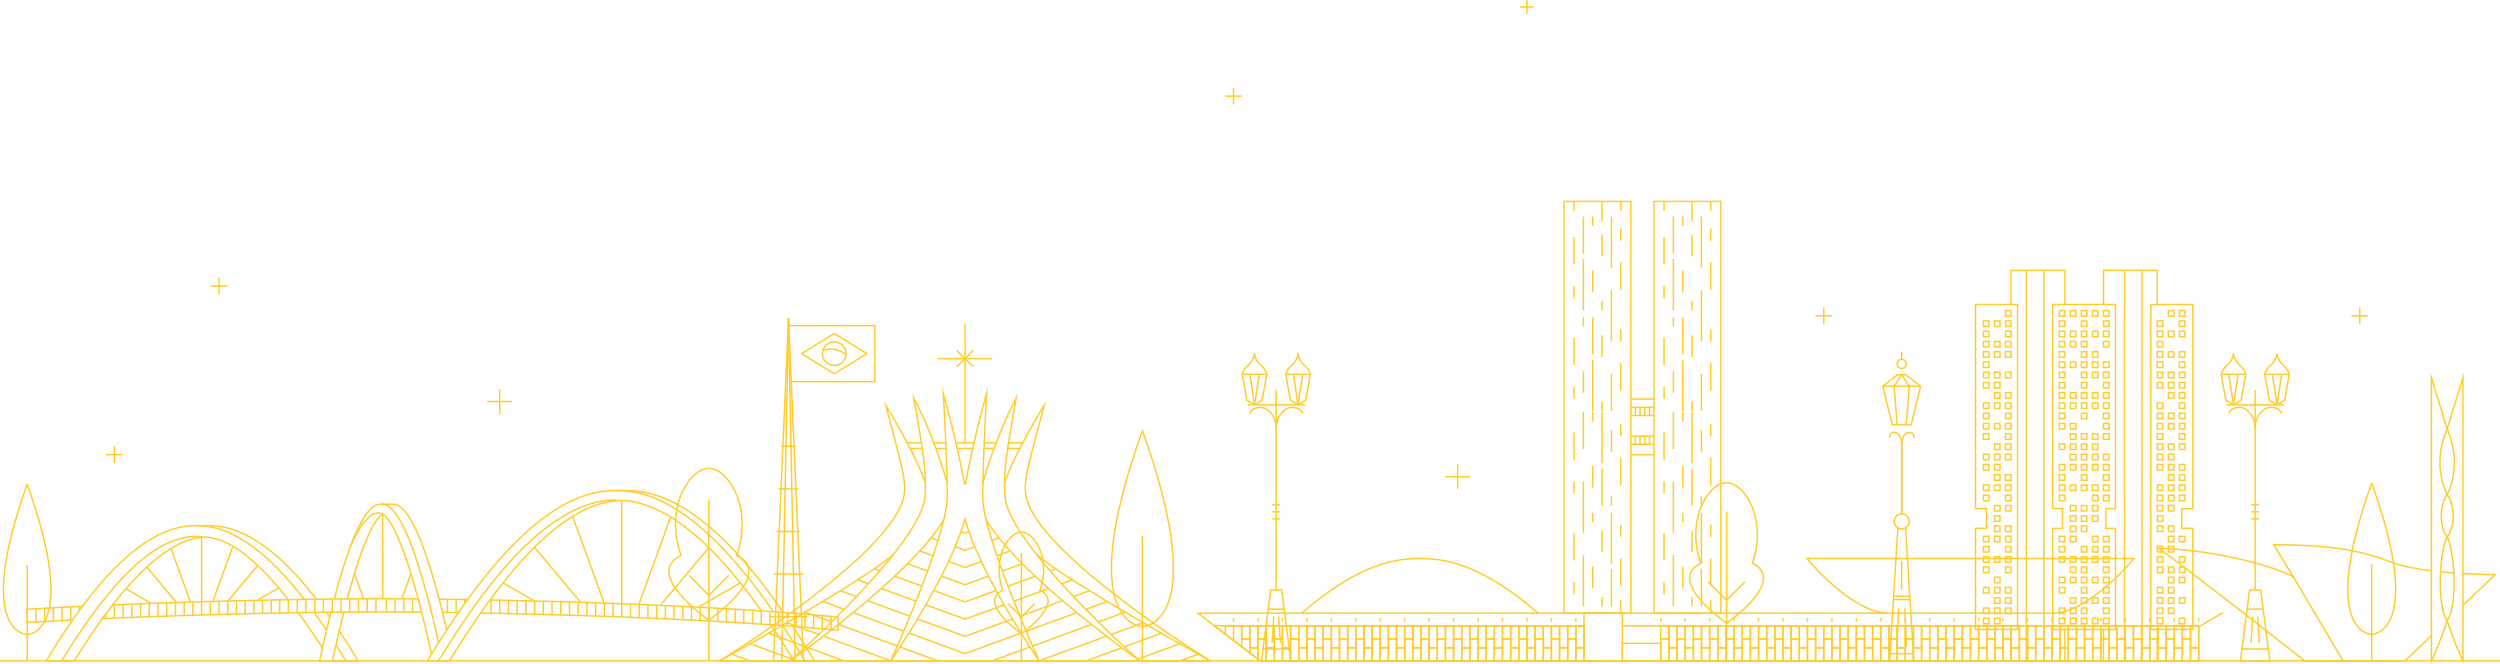 <?xml version="1.0" encoding="UTF-8"?><svg id="Layer_2" xmlns="http://www.w3.org/2000/svg" viewBox="0 0 1696.2 450.5"><defs><style>.cls-1{fill:none;stroke:#ffcc29;stroke-miterlimit:10;}</style></defs><g id="Layer_1-2"><line class="cls-1" y1="448.38" x2="1696.2" y2="448.38"/><line class="cls-1" x1="836.93" y1="59.54" x2="836.93" y2="70.88"/><line class="cls-1" x1="842.6" y1="65.21" x2="831.26" y2="65.21"/><line class="cls-1" x1="1035.99" x2="1035.99" y2="9.4"/><line class="cls-1" x1="1040.7" y1="4.7" x2="1031.29" y2="4.7"/><line class="cls-1" x1="1601.05" y1="208.59" x2="1601.05" y2="219.93"/><line class="cls-1" x1="1606.72" y1="214.26" x2="1595.38" y2="214.26"/><line class="cls-1" x1="148.6" y1="188.44" x2="148.6" y2="199.78"/><line class="cls-1" x1="154.27" y1="194.11" x2="142.93" y2="194.11"/><line class="cls-1" x1="77.61" y1="302.82" x2="77.61" y2="314.16"/><line class="cls-1" x1="83.28" y1="308.49" x2="71.94" y2="308.49"/><line class="cls-1" x1="1237.38" y1="208.59" x2="1237.38" y2="219.93"/><line class="cls-1" x1="1243.05" y1="214.26" x2="1231.71" y2="214.26"/><line class="cls-1" x1="339.05" y1="263.96" x2="339.05" y2="280.87"/><line class="cls-1" x1="347.5" y1="272.41" x2="330.59" y2="272.41"/><line class="cls-1" x1="988.99" y1="315.02" x2="988.99" y2="331.93"/><line class="cls-1" x1="997.45" y1="323.47" x2="980.54" y2="323.47"/><path class="cls-1" d="m524.73,415.04c-52.34-75.55-87.72-82.25-106.65-82.25"/><path class="cls-1" d="m546.15,448.38c-5.16-8.59-10.17-16.55-15.05-23.92"/><path class="cls-1" d="m297.5,448.38c44.59-73.45,84.05-109.17,120.57-109.17"/><path class="cls-1" d="m303.14,427.36c-3.39,5.19-6.84,10.66-10.36,16.43"/><path class="cls-1" d="m317.27,406.78c-2.06,2.84-4.15,5.8-6.27,8.86"/><path class="cls-1" d="m326.1,415.9c2.2-3.15,4.39-6.19,6.57-9.14"/><path class="cls-1" d="m206.53,406.67c-35.46-45.66-59.86-50.04-73.5-50.04"/><path class="cls-1" d="m221.53,427.56c-2.85-4.26-5.64-8.26-8.36-12.03"/><path class="cls-1" d="m234.69,448.38c-2.26-3.77-4.49-7.38-6.68-10.85"/><path class="cls-1" d="m223.68,418.6c-.75-1.06-1.49-2.09-2.23-3.12"/><path class="cls-1" d="m258.61,342.07c5.47,0,18.47,2.78,39.01,93.9"/><path class="cls-1" d="m223.7,418.6c-1.59,6.46-3.24,13.44-4.93,21.06"/><path class="cls-1" d="m300.27,415.48c-.78-3.13-1.55-6.13-2.31-9"/><path class="cls-1" d="m230.16,428.03c-1.48,6.28-3.01,13.04-4.58,20.35"/><path class="cls-1" d="m283.75,406.32c.77,2.86,1.55,5.85,2.34,9"/><path class="cls-1" d="m237.97,370.2c9.31-20.47,15.57-21.47,16.36-21.71,2.14-.66,3.79-.54,5.28.28"/><path class="cls-1" d="m49.26,420.64c2.28-3.26,4.51-6.35,6.71-9.29"/><path class="cls-1" d="m41.84,448.38c33.56-54.78,63.39-84.39,91.19-84.39,1.43,0,2.85.08,4.29.23"/><path class="cls-1" d="m69.46,419.64c2.33-3.21,4.64-6.28,6.93-9.22"/><path class="cls-1" d="m537.87,424.96c-4.9-.37-9.85-.73-14.83-1.08"/><path class="cls-1" d="m516.54,414.48c5.02.33,10.01.68,14.95,1.04"/><line class="cls-1" x1="262.15" y1="415.15" x2="262.15" y2="406.18"/><line class="cls-1" x1="268.06" y1="415.18" x2="268.06" y2="406.25"/><line class="cls-1" x1="273.98" y1="415.15" x2="273.98" y2="406.33"/><line class="cls-1" x1="279.89" y1="415.31" x2="279.89" y2="406.29"/><line class="cls-1" x1="303.56" y1="415.64" x2="303.56" y2="406.78"/><line class="cls-1" x1="309.47" y1="415.64" x2="309.47" y2="406.78"/><line class="cls-1" x1="315.39" y1="409.4" x2="315.39" y2="406.78"/><line class="cls-1" x1="333.13" y1="416.05" x2="333.13" y2="407.1"/><line class="cls-1" x1="339.05" y1="416.16" x2="339.05" y2="407.21"/><line class="cls-1" x1="344.96" y1="416.3" x2="344.96" y2="407.33"/><line class="cls-1" x1="350.88" y1="416.43" x2="350.88" y2="407.46"/><line class="cls-1" x1="356.79" y1="416.57" x2="356.79" y2="407.62"/><line class="cls-1" x1="362.71" y1="416.72" x2="362.71" y2="407.76"/><line class="cls-1" x1="368.62" y1="416.87" x2="368.62" y2="407.91"/><line class="cls-1" x1="374.54" y1="417.04" x2="374.54" y2="408.07"/><line class="cls-1" x1="380.45" y1="417.21" x2="380.45" y2="408.24"/><line class="cls-1" x1="386.37" y1="417.38" x2="386.37" y2="408.42"/><line class="cls-1" x1="392.28" y1="417.58" x2="392.28" y2="408.61"/><line class="cls-1" x1="398.2" y1="417.76" x2="398.2" y2="408.8"/><line class="cls-1" x1="404.11" y1="417.97" x2="404.11" y2="409"/><line class="cls-1" x1="410.03" y1="418.17" x2="410.03" y2="409.2"/><line class="cls-1" x1="415.95" y1="418.38" x2="415.95" y2="409.44"/><line class="cls-1" x1="421.86" y1="418.6" x2="421.86" y2="409.64"/><line class="cls-1" x1="427.78" y1="418.83" x2="427.78" y2="409.85"/><line class="cls-1" x1="433.69" y1="419.08" x2="433.69" y2="410.14"/><line class="cls-1" x1="439.61" y1="419.32" x2="439.61" y2="410.37"/><line class="cls-1" x1="445.52" y1="419.57" x2="445.52" y2="410.61"/><line class="cls-1" x1="451.44" y1="419.84" x2="451.44" y2="410.87"/><line class="cls-1" x1="457.35" y1="420.11" x2="457.35" y2="411.15"/><line class="cls-1" x1="463.27" y1="420.4" x2="463.27" y2="411.43"/><line class="cls-1" x1="469.18" y1="420.72" x2="469.18" y2="411.79"/><line class="cls-1" x1="475.1" y1="421.02" x2="475.1" y2="412.08"/><line class="cls-1" x1="481.01" y1="421.32" x2="481.01" y2="412.34"/><line class="cls-1" x1="486.93" y1="421.62" x2="486.93" y2="412.69"/><line class="cls-1" x1="492.84" y1="421.97" x2="492.84" y2="413.03"/><line class="cls-1" x1="498.76" y1="422.32" x2="498.76" y2="413.41"/><line class="cls-1" x1="504.67" y1="422.68" x2="504.67" y2="413.72"/><line class="cls-1" x1="510.59" y1="423.05" x2="510.59" y2="414.13"/><line class="cls-1" x1="516.5" y1="423.44" x2="516.5" y2="414.48"/><line class="cls-1" x1="522.42" y1="423.84" x2="522.42" y2="414.88"/><line class="cls-1" x1="528.33" y1="424.26" x2="528.33" y2="415.29"/><line class="cls-1" x1="534.25" y1="424.73" x2="534.25" y2="415.74"/><line class="cls-1" x1="540.17" y1="425.21" x2="540.17" y2="416.18"/><line class="cls-1" x1="546.08" y1="425.6" x2="546.08" y2="416.67"/><line class="cls-1" x1="552" y1="426.09" x2="552" y2="417.16"/><line class="cls-1" x1="557.91" y1="426.59" x2="557.91" y2="417.7"/><line class="cls-1" x1="563.83" y1="427.12" x2="563.83" y2="418.15"/><path class="cls-1" d="m202.43,415.71c1.12-.02,2.38-.04,3.79-.07,3.7-.07,7.29-.11,10.73-.16,4.9-.07,9.75-.12,14.16-.17.73,0,1.45-.01,2.16-.02"/><path class="cls-1" d="m214.76,406.55c-4.71.07-9.65.14-14.81.23-1.61.03-3.01.05-4.27.08"/><path class="cls-1" d="m235.6,406.32c-.7,0-1.41,0-2.13.01-3.52.02-5.32.03-6.67.05"/><line class="cls-1" x1="255.07" y1="415.15" x2="255.07" y2="406.18"/><line class="cls-1" x1="249.16" y1="415.18" x2="249.16" y2="406.25"/><line class="cls-1" x1="243.24" y1="415.15" x2="243.24" y2="406.33"/><line class="cls-1" x1="237.33" y1="415.18" x2="237.33" y2="406.29"/><line class="cls-1" x1="231.35" y1="415.15" x2="231.35" y2="406.33"/><line class="cls-1" x1="225.43" y1="415.31" x2="225.43" y2="406.39"/><line class="cls-1" x1="219.45" y1="415.15" x2="219.45" y2="406.49"/><line class="cls-1" x1="213.54" y1="415.31" x2="213.54" y2="406.67"/><line class="cls-1" x1="207.56" y1="415.15" x2="207.56" y2="406.67"/><line class="cls-1" x1="201.65" y1="415.72" x2="201.65" y2="406.74"/><line class="cls-1" x1="195.67" y1="415.83" x2="195.67" y2="406.85"/><line class="cls-1" x1="189.75" y1="415.93" x2="189.75" y2="406.96"/><line class="cls-1" x1="184.09" y1="416.05" x2="184.09" y2="407.1"/><line class="cls-1" x1="178.17" y1="416.16" x2="178.17" y2="407.21"/><line class="cls-1" x1="172.26" y1="416.3" x2="172.26" y2="407.33"/><line class="cls-1" x1="166.34" y1="416.43" x2="166.34" y2="407.46"/><line class="cls-1" x1="160.43" y1="416.57" x2="160.43" y2="407.62"/><line class="cls-1" x1="154.51" y1="416.72" x2="154.51" y2="407.76"/><line class="cls-1" x1="148.6" y1="416.87" x2="148.6" y2="407.91"/><line class="cls-1" x1="142.68" y1="417.04" x2="142.68" y2="408.07"/><line class="cls-1" x1="136.77" y1="417.21" x2="136.77" y2="408.24"/><line class="cls-1" x1="130.85" y1="417.38" x2="130.85" y2="408.42"/><line class="cls-1" x1="124.94" y1="417.58" x2="124.94" y2="408.61"/><line class="cls-1" x1="119.02" y1="417.76" x2="119.02" y2="408.8"/><line class="cls-1" x1="113.11" y1="417.97" x2="113.11" y2="409"/><line class="cls-1" x1="107.19" y1="418.17" x2="107.19" y2="409.2"/><line class="cls-1" x1="101.27" y1="418.38" x2="101.27" y2="409.44"/><line class="cls-1" x1="95.36" y1="418.6" x2="95.36" y2="409.64"/><line class="cls-1" x1="89.44" y1="418.83" x2="89.44" y2="409.85"/><line class="cls-1" x1="83.53" y1="419.08" x2="83.53" y2="410.14"/><line class="cls-1" x1="77.61" y1="419.32" x2="77.61" y2="410.37"/><line class="cls-1" x1="71.7" y1="419.57" x2="71.7" y2="416.59"/><line class="cls-1" x1="53.95" y1="414.07" x2="53.95" y2="411.43"/><line class="cls-1" x1="48.04" y1="420.72" x2="48.04" y2="411.79"/><line class="cls-1" x1="42.12" y1="421.02" x2="42.12" y2="412.08"/><line class="cls-1" x1="36.21" y1="421.32" x2="36.21" y2="412.34"/><line class="cls-1" x1="30.29" y1="421.62" x2="30.29" y2="412.69"/><line class="cls-1" x1="24.38" y1="421.97" x2="24.38" y2="413.03"/><path class="cls-1" d="m224.5,415.39c-.26,1.06-.53,2.13-.8,3.22"/><path class="cls-1" d="m332.67,406.76c29.37-39.75,56.33-62.79,82.15-66.53,7.04-1.02,10.79-.56,12.95-.19,27.56,4.68,56.85,29.21,88.78,74.43h0c-63.25-4.21-132.02-6.37-184.1-7.41"/><path class="cls-1" d="m300.27,415.48c.94,3.76,1.9,7.72,2.87,11.88,2.66-4.08,5.28-7.98,7.86-11.72h0c-3.71-.06-7.29-.12-10.73-.16Z"/><path class="cls-1" d="m259.69,348.8c-2.97,1.51-11.4,10.09-24.09,57.52h0c9.55-.06,17.35-.14,23.01-.14,6.07,0,14.62.04,25.14.14h0c-8.76-32.69-15.49-46.85-19.8-53.02-1.52-2.18-2.86-3.72-4.35-4.54l.08.03Z"/><path class="cls-1" d="m195.67,406.86c-4.27.08-6.96.13-10.9.21-31.63.65-69.42,1.69-108.39,3.36h0c19.72-25.23,38.09-40.76,55.73-45.18,3.37-.84,7.52-.95,8.68-.82,17.41,1.94,35.48,18.04,54.87,42.43"/><path class="cls-1" d="m18.46,422.32v-8.96c12.43-.74,24.98-1.41,37.51-2.01h0c37.39-50.04,62.96-54.71,77.05-54.71h8.33c13.63,0,38,4.37,73.4,49.92h0c1.53-.02,3.03-.04,4.51-.06,4.47-.06,5.46-.09,7.53-.12,16.41-62.16,27.01-64.31,31.82-64.31h7.5c4.8,0,15.42,2.15,31.85,64.42h0c6.02.09,12.48.18,19.32.3,49.13-67.79,82.59-73.99,100.8-73.99h6.43c18.97,0,54.47,6.72,106.99,82.73h0c12.75.93,25.19,1.95,37.13,3.07v8.96c-9.95-.93-20.24-1.8-30.76-2.6h0c4.77,7.23,9.67,15.02,14.71,23.42h-13.92c-5.28-8.69-10.48-16.85-15.62-24.49h0c-67.59-4.69-142.44-6.96-196.93-7.98h0c-6.91,9.86-13.94,20.68-21.1,32.48h-15c.93-1.55,1.86-3.08,2.78-4.59h0c-2.33-10.63-4.56-20.08-6.69-28.47h.02c-11.61-.13-20.98-.17-27.5-.17-6.11,0-14.73.04-25.34.14v.02c-1.01,4-2.05,8.23-3.11,12.72,4.15,6.23,8.43,12.99,12.84,20.35h-26.13c.64-2.99,1.27-5.9,1.9-8.72-5.54-8.7-10.99-16.69-16.34-23.95h0c-6.64.12-8.62.14-11.31.19-34.67.66-77.57,1.82-121.61,3.78l-.05-.04c-6.22,8.58-12.57,18.16-19.06,28.74h-19.04c6.22-10.37,12.19-19.57,17.89-27.74h0c-10.29.51-20.59,1.07-30.8,1.69h0Z"/><line class="cls-1" x1="421.86" y1="409.64" x2="421.86" y2="339.61"/><line class="cls-1" x1="409.94" y1="409.2" x2="388.52" y2="350.33"/><line class="cls-1" x1="393.89" y1="408.61" x2="362.61" y2="371.32"/><line class="cls-1" x1="362.41" y1="407.62" x2="341.32" y2="395.44"/><line class="cls-1" x1="474.26" y1="411.68" x2="502.33" y2="395.48"/><line class="cls-1" x1="448.15" y1="410.61" x2="480.94" y2="371.54"/><line class="cls-1" x1="433.45" y1="410.1" x2="455.03" y2="350.81"/><line class="cls-1" x1="259.69" y1="406.18" x2="259.69" y2="349.38"/><line class="cls-1" x1="246.67" y1="406.18" x2="240.43" y2="389.02"/><line class="cls-1" x1="272.7" y1="406.18" x2="278.87" y2="389.25"/><line class="cls-1" x1="136.77" y1="408.24" x2="136.77" y2="364.37"/><line class="cls-1" x1="129.27" y1="408.49" x2="116.05" y2="372.18"/><line class="cls-1" x1="119.61" y1="408.64" x2="99.58" y2="384.77"/><line class="cls-1" x1="102.33" y1="409.2" x2="85.43" y2="399.44"/><line class="cls-1" x1="175.08" y1="406.96" x2="189.1" y2="398.87"/><line class="cls-1" x1="154.78" y1="407.62" x2="174.87" y2="383.68"/><line class="cls-1" x1="144.43" y1="408.04" x2="158.04" y2="370.62"/><line class="cls-1" x1="539.51" y1="448.38" x2="534.97" y2="216.14"/><line class="cls-1" x1="530.42" y1="448.38" x2="534.97" y2="216.14"/><line class="cls-1" x1="522.26" y1="418.41" x2="547.68" y2="418.41"/><line class="cls-1" x1="524.8" y1="389.52" x2="545.13" y2="389.52"/><line class="cls-1" x1="526.94" y1="360.62" x2="542.99" y2="360.62"/><line class="cls-1" x1="528.28" y1="331.72" x2="541.66" y2="331.72"/><line class="cls-1" x1="529.89" y1="302.83" x2="540.05" y2="302.83"/><line class="cls-1" x1="534.97" y1="216.14" x2="535.18" y2="220.95"/><polygon class="cls-1" points="593.56 220.95 535.18 220.95 534.97 216.14 524.8 448.38 534.97 448.38 545.13 448.38 536.84 258.95 593.56 258.95 593.56 220.95"/><line class="cls-1" x1="535.18" y1="220.95" x2="536.84" y2="258.95"/><line class="cls-1" x1="566" y1="226.31" x2="588.21" y2="239.95"/><line class="cls-1" x1="566" y1="226.31" x2="543.8" y2="239.95"/><line class="cls-1" x1="566" y1="253.6" x2="543.8" y2="239.95"/><line class="cls-1" x1="566" y1="253.6" x2="588.21" y2="239.95"/><circle class="cls-1" cx="566" cy="239.95" r="8.03"/><path class="cls-1" d="m558.25,237.89c1.71-.65,3.56-1,5.5-1,3.92,0,7.51,1.45,10.24,3.85"/><path class="cls-1" d="m851.18,239.88s-.07,4.18-4.17,7.78c-3.8,3.34-4.17,6.3-4.17,6.3l3.15,17.61,5.19,3.15"/><line class="cls-1" x1="846.45" y1="274.72" x2="866.01" y2="274.72"/><path class="cls-1" d="m851.18,239.88s.07,4.18,4.17,7.78c3.8,3.34,4.17,6.3,4.17,6.3l-3.15,17.61-5.19,3.15"/><path class="cls-1" d="m880.7,239.88s.07,4.18,4.17,7.78c3.8,3.34,4.17,6.3,4.17,6.3l-3.15,17.61-5.19,3.15"/><line class="cls-1" x1="885.43" y1="274.72" x2="865.87" y2="274.72"/><path class="cls-1" d="m880.7,239.88s-.07,4.18-4.17,7.78c-3.8,3.34-4.17,6.3-4.17,6.3l3.15,17.61,5.19,3.15"/><line class="cls-1" x1="865.87" y1="264.53" x2="865.87" y2="400.29"/><polyline class="cls-1" points="865.87 400.29 862.12 400.29 855.91 448.38 865.87 448.38"/><line class="cls-1" x1="863.14" y1="342.56" x2="868.6" y2="342.56"/><line class="cls-1" x1="863.14" y1="347.28" x2="868.6" y2="347.28"/><line class="cls-1" x1="863.14" y1="352.01" x2="868.6" y2="352.01"/><polyline class="cls-1" points="865.87 400.29 869.63 400.29 875.84 448.38 865.87 448.38"/><line class="cls-1" x1="856.95" y1="440.32" x2="874.85" y2="440.32"/><line class="cls-1" x1="864.27" y1="418.26" x2="863.07" y2="436.06"/><line class="cls-1" x1="867.53" y1="418.26" x2="868.73" y2="436.06"/><line class="cls-1" x1="860.44" y1="413.27" x2="871.3" y2="413.27"/><line class="cls-1" x1="842.84" y1="253.97" x2="859.52" y2="253.97"/><line class="cls-1" x1="872.36" y1="253.97" x2="889.04" y2="253.97"/><line class="cls-1" x1="848.03" y1="253.97" x2="851.18" y2="274.72"/><line class="cls-1" x1="854.33" y1="253.97" x2="851.18" y2="274.72"/><line class="cls-1" x1="877.55" y1="253.97" x2="880.7" y2="274.72"/><line class="cls-1" x1="883.85" y1="253.97" x2="880.7" y2="274.72"/><path class="cls-1" d="m847.94,280.56c.65-2.13,2.92-4.17,7.41-4.17s10.52,5.56,10.52,14.09"/><path class="cls-1" d="m883.81,280.56c-.65-2.13-2.92-4.17-7.41-4.17s-10.52,5.56-10.52,14.09"/><polyline class="cls-1" points="1400.97 427.06 1392.7 427.06 1392.7 358.48"/><polyline class="cls-1" points="1435.34 358.48 1435.34 427.06 1427.18 427.06"/><polyline class="cls-1" points="1427.18 206.6 1435.34 206.6 1435.34 345.1"/><polyline class="cls-1" points="1392.7 345.1 1392.7 206.6 1400.97 206.6"/><rect class="cls-1" x="1397.22" y="210.79" width="3.75" height="3.75"/><rect class="cls-1" x="1404.71" y="210.79" width="3.75" height="3.75"/><rect class="cls-1" x="1412.2" y="210.79" width="3.75" height="3.75"/><rect class="cls-1" x="1419.69" y="210.79" width="3.75" height="3.75"/><rect class="cls-1" x="1427.19" y="210.79" width="3.75" height="3.75"/><rect class="cls-1" x="1397.22" y="217.74" width="3.75" height="3.75"/><rect class="cls-1" x="1412.2" y="217.74" width="3.75" height="3.75"/><rect class="cls-1" x="1427.19" y="217.74" width="3.75" height="3.75"/><rect class="cls-1" x="1397.22" y="224.7" width="3.75" height="3.75"/><rect class="cls-1" x="1404.71" y="224.7" width="3.75" height="3.75"/><rect class="cls-1" x="1412.2" y="224.7" width="3.75" height="3.75"/><rect class="cls-1" x="1419.69" y="224.7" width="3.75" height="3.75"/><rect class="cls-1" x="1427.19" y="224.7" width="3.75" height="3.75"/><rect class="cls-1" x="1397.22" y="231.66" width="3.75" height="3.75"/><rect class="cls-1" x="1404.71" y="231.66" width="3.75" height="3.75"/><rect class="cls-1" x="1412.2" y="231.66" width="3.75" height="3.75"/><rect class="cls-1" x="1427.19" y="231.66" width="3.75" height="3.75"/><rect class="cls-1" x="1397.22" y="238.61" width="3.75" height="3.75"/><rect class="cls-1" x="1412.2" y="238.61" width="3.75" height="3.75"/><rect class="cls-1" x="1419.69" y="238.61" width="3.75" height="3.75"/><rect class="cls-1" x="1397.22" y="245.57" width="3.75" height="3.75"/><rect class="cls-1" x="1404.71" y="245.57" width="3.75" height="3.75"/><rect class="cls-1" x="1412.2" y="245.57" width="3.75" height="3.75"/><rect class="cls-1" x="1419.69" y="245.57" width="3.75" height="3.75"/><rect class="cls-1" x="1427.19" y="245.57" width="3.75" height="3.75"/><rect class="cls-1" x="1397.22" y="252.53" width="3.75" height="3.75"/><rect class="cls-1" x="1412.2" y="252.53" width="3.75" height="3.75"/><rect class="cls-1" x="1419.69" y="252.53" width="3.75" height="3.75"/><rect class="cls-1" x="1427.19" y="252.53" width="3.75" height="3.75"/><rect class="cls-1" x="1397.22" y="259.48" width="3.75" height="3.75"/><rect class="cls-1" x="1412.2" y="259.48" width="3.75" height="3.75"/><rect class="cls-1" x="1427.19" y="259.48" width="3.75" height="3.75"/><rect class="cls-1" x="1397.22" y="266.44" width="3.75" height="3.75"/><rect class="cls-1" x="1404.71" y="266.44" width="3.75" height="3.75"/><rect class="cls-1" x="1412.2" y="266.44" width="3.75" height="3.75"/><rect class="cls-1" x="1419.69" y="266.44" width="3.75" height="3.75"/><rect class="cls-1" x="1427.19" y="266.44" width="3.75" height="3.75"/><rect class="cls-1" x="1397.22" y="273.4" width="3.75" height="3.75"/><rect class="cls-1" x="1404.71" y="273.4" width="3.75" height="3.75"/><rect class="cls-1" x="1412.2" y="273.4" width="3.75" height="3.75"/><rect class="cls-1" x="1419.69" y="273.4" width="3.75" height="3.75"/><rect class="cls-1" x="1427.19" y="273.4" width="3.75" height="3.75"/><rect class="cls-1" x="1397.22" y="280.35" width="3.75" height="3.75"/><rect class="cls-1" x="1412.2" y="280.35" width="3.75" height="3.75"/><rect class="cls-1" x="1427.19" y="280.35" width="3.75" height="3.75"/><rect class="cls-1" x="1397.22" y="287.31" width="3.75" height="3.75"/><rect class="cls-1" x="1404.71" y="287.31" width="3.75" height="3.75"/><rect class="cls-1" x="1427.19" y="287.31" width="3.75" height="3.75"/><rect class="cls-1" x="1404.71" y="294.27" width="3.75" height="3.75"/><rect class="cls-1" x="1412.2" y="294.27" width="3.75" height="3.75"/><rect class="cls-1" x="1419.69" y="294.27" width="3.75" height="3.75"/><rect class="cls-1" x="1427.19" y="294.27" width="3.75" height="3.75"/><rect class="cls-1" x="1397.22" y="301.22" width="3.75" height="3.75"/><rect class="cls-1" x="1404.71" y="301.22" width="3.75" height="3.75"/><rect class="cls-1" x="1412.2" y="301.22" width="3.75" height="3.75"/><rect class="cls-1" x="1419.69" y="301.22" width="3.75" height="3.75"/><rect class="cls-1" x="1404.71" y="308.18" width="3.75" height="3.75"/><rect class="cls-1" x="1412.2" y="308.18" width="3.75" height="3.75"/><rect class="cls-1" x="1419.69" y="308.18" width="3.75" height="3.75"/><rect class="cls-1" x="1427.19" y="308.18" width="3.75" height="3.75"/><rect class="cls-1" x="1397.22" y="315.14" width="3.75" height="3.75"/><rect class="cls-1" x="1404.71" y="315.14" width="3.75" height="3.75"/><rect class="cls-1" x="1412.2" y="315.14" width="3.75" height="3.75"/><rect class="cls-1" x="1419.69" y="315.14" width="3.75" height="3.75"/><rect class="cls-1" x="1427.19" y="315.14" width="3.75" height="3.75"/><rect class="cls-1" x="1397.22" y="322.09" width="3.75" height="3.75"/><rect class="cls-1" x="1412.2" y="322.09" width="3.75" height="3.75"/><rect class="cls-1" x="1427.19" y="322.09" width="3.75" height="3.75"/><rect class="cls-1" x="1397.22" y="329.05" width="3.75" height="3.75"/><rect class="cls-1" x="1404.71" y="329.05" width="3.75" height="3.75"/><rect class="cls-1" x="1412.2" y="329.05" width="3.75" height="3.75"/><rect class="cls-1" x="1419.69" y="329.05" width="3.75" height="3.75"/><rect class="cls-1" x="1427.19" y="329.05" width="3.75" height="3.75"/><rect class="cls-1" x="1397.22" y="336.01" width="3.75" height="3.75"/><rect class="cls-1" x="1419.69" y="336.01" width="3.75" height="3.75"/><rect class="cls-1" x="1427.19" y="336.01" width="3.75" height="3.75"/><rect class="cls-1" x="1404.71" y="342.96" width="3.75" height="3.75"/><rect class="cls-1" x="1412.2" y="342.96" width="3.75" height="3.75"/><rect class="cls-1" x="1419.69" y="342.96" width="3.75" height="3.75"/><rect class="cls-1" x="1404.71" y="349.92" width="3.75" height="3.75"/><rect class="cls-1" x="1412.2" y="349.92" width="3.75" height="3.75"/><rect class="cls-1" x="1419.69" y="349.92" width="3.75" height="3.75"/><rect class="cls-1" x="1404.71" y="356.88" width="3.75" height="3.75"/><rect class="cls-1" x="1412.2" y="356.88" width="3.75" height="3.75"/><rect class="cls-1" x="1397.22" y="363.83" width="3.75" height="3.75"/><rect class="cls-1" x="1404.71" y="363.83" width="3.75" height="3.75"/><rect class="cls-1" x="1419.69" y="363.83" width="3.75" height="3.75"/><rect class="cls-1" x="1427.19" y="363.83" width="3.75" height="3.75"/><rect class="cls-1" x="1397.22" y="370.79" width="3.75" height="3.75"/><rect class="cls-1" x="1412.2" y="370.79" width="3.75" height="3.75"/><rect class="cls-1" x="1419.69" y="370.79" width="3.75" height="3.75"/><rect class="cls-1" x="1427.19" y="370.79" width="3.75" height="3.75"/><rect class="cls-1" x="1397.22" y="377.75" width="3.75" height="3.75"/><rect class="cls-1" x="1404.71" y="377.75" width="3.75" height="3.75"/><rect class="cls-1" x="1412.2" y="377.75" width="3.75" height="3.75"/><rect class="cls-1" x="1419.69" y="377.75" width="3.75" height="3.75"/><rect class="cls-1" x="1427.19" y="377.75" width="3.75" height="3.75"/><rect class="cls-1" x="1404.71" y="384.7" width="3.75" height="3.75"/><rect class="cls-1" x="1412.2" y="384.7" width="3.75" height="3.75"/><rect class="cls-1" x="1427.19" y="384.7" width="3.75" height="3.75"/><rect class="cls-1" x="1397.22" y="391.66" width="3.75" height="3.75"/><rect class="cls-1" x="1404.71" y="391.66" width="3.75" height="3.75"/><rect class="cls-1" x="1412.2" y="391.66" width="3.75" height="3.75"/><rect class="cls-1" x="1419.69" y="391.66" width="3.75" height="3.75"/><rect class="cls-1" x="1427.19" y="391.66" width="3.75" height="3.75"/><rect class="cls-1" x="1397.22" y="398.62" width="3.75" height="3.75"/><rect class="cls-1" x="1412.2" y="398.62" width="3.75" height="3.75"/><rect class="cls-1" x="1427.19" y="398.62" width="3.75" height="3.75"/><rect class="cls-1" x="1404.71" y="405.57" width="3.75" height="3.75"/><rect class="cls-1" x="1412.2" y="405.57" width="3.75" height="3.75"/><rect class="cls-1" x="1419.69" y="405.57" width="3.75" height="3.75"/><rect class="cls-1" x="1427.19" y="405.57" width="3.75" height="3.75"/><rect class="cls-1" x="1397.22" y="412.53" width="3.75" height="3.75"/><rect class="cls-1" x="1404.71" y="412.53" width="3.75" height="3.75"/><rect class="cls-1" x="1412.2" y="412.53" width="3.75" height="3.75"/><rect class="cls-1" x="1427.19" y="412.53" width="3.75" height="3.75"/><rect class="cls-1" x="1397.22" y="419.48" width="3.75" height="3.75"/><rect class="cls-1" x="1404.71" y="419.48" width="3.75" height="3.75"/><rect class="cls-1" x="1412.2" y="419.48" width="3.75" height="3.75"/><rect class="cls-1" x="1419.69" y="419.48" width="3.75" height="3.75"/><rect class="cls-1" x="1427.19" y="419.48" width="3.75" height="3.75"/><polyline class="cls-1" points="1364.45 206.6 1368.86 206.6 1368.86 427.06 1364.45 427.06"/><rect class="cls-1" x="1360.7" y="210.79" width="3.75" height="3.75"/><rect class="cls-1" x="1345.72" y="217.74" width="3.75" height="3.75"/><rect class="cls-1" x="1353.21" y="217.74" width="3.75" height="3.75"/><rect class="cls-1" x="1360.7" y="217.74" width="3.75" height="3.75"/><rect class="cls-1" x="1345.72" y="224.7" width="3.75" height="3.75"/><rect class="cls-1" x="1360.7" y="224.7" width="3.75" height="3.75"/><rect class="cls-1" x="1345.72" y="231.66" width="3.75" height="3.75"/><rect class="cls-1" x="1353.21" y="231.66" width="3.75" height="3.75"/><rect class="cls-1" x="1360.7" y="231.66" width="3.75" height="3.75"/><rect class="cls-1" x="1345.72" y="238.61" width="3.75" height="3.75"/><rect class="cls-1" x="1353.21" y="238.61" width="3.75" height="3.75"/><rect class="cls-1" x="1360.7" y="238.61" width="3.75" height="3.75"/><rect class="cls-1" x="1345.72" y="245.57" width="3.75" height="3.75"/><rect class="cls-1" x="1345.72" y="252.53" width="3.75" height="3.75"/><rect class="cls-1" x="1353.21" y="252.53" width="3.75" height="3.75"/><rect class="cls-1" x="1360.7" y="252.53" width="3.75" height="3.75"/><rect class="cls-1" x="1345.72" y="259.48" width="3.75" height="3.75"/><rect class="cls-1" x="1353.21" y="259.48" width="3.75" height="3.75"/><rect class="cls-1" x="1353.21" y="266.44" width="3.75" height="3.75"/><rect class="cls-1" x="1360.7" y="266.44" width="3.75" height="3.75"/><rect class="cls-1" x="1345.72" y="273.4" width="3.75" height="3.75"/><rect class="cls-1" x="1353.21" y="273.4" width="3.75" height="3.75"/><rect class="cls-1" x="1360.7" y="273.4" width="3.75" height="3.75"/><rect class="cls-1" x="1345.72" y="280.35" width="3.75" height="3.75"/><rect class="cls-1" x="1360.7" y="280.35" width="3.75" height="3.75"/><rect class="cls-1" x="1345.72" y="287.31" width="3.75" height="3.75"/><rect class="cls-1" x="1353.21" y="287.31" width="3.75" height="3.75"/><rect class="cls-1" x="1360.7" y="287.31" width="3.75" height="3.75"/><rect class="cls-1" x="1345.72" y="294.27" width="3.75" height="3.75"/><rect class="cls-1" x="1360.7" y="294.27" width="3.75" height="3.75"/><rect class="cls-1" x="1353.21" y="301.22" width="3.75" height="3.75"/><rect class="cls-1" x="1360.7" y="301.22" width="3.75" height="3.75"/><rect class="cls-1" x="1345.72" y="308.18" width="3.75" height="3.75"/><rect class="cls-1" x="1353.21" y="308.18" width="3.75" height="3.75"/><rect class="cls-1" x="1360.7" y="308.18" width="3.75" height="3.75"/><rect class="cls-1" x="1345.72" y="315.14" width="3.75" height="3.75"/><rect class="cls-1" x="1353.21" y="315.14" width="3.75" height="3.75"/><rect class="cls-1" x="1353.21" y="322.09" width="3.75" height="3.75"/><rect class="cls-1" x="1360.7" y="322.09" width="3.75" height="3.75"/><rect class="cls-1" x="1345.72" y="329.05" width="3.75" height="3.75"/><rect class="cls-1" x="1353.21" y="329.05" width="3.75" height="3.75"/><rect class="cls-1" x="1360.7" y="329.05" width="3.75" height="3.75"/><rect class="cls-1" x="1345.72" y="336.01" width="3.75" height="3.75"/><rect class="cls-1" x="1360.7" y="336.01" width="3.75" height="3.75"/><rect class="cls-1" x="1353.21" y="342.96" width="3.75" height="3.75"/><rect class="cls-1" x="1360.7" y="342.96" width="3.75" height="3.75"/><rect class="cls-1" x="1353.21" y="349.92" width="3.75" height="3.75"/><rect class="cls-1" x="1353.21" y="356.88" width="3.75" height="3.75"/><rect class="cls-1" x="1360.7" y="356.88" width="3.75" height="3.75"/><rect class="cls-1" x="1345.72" y="363.83" width="3.75" height="3.75"/><rect class="cls-1" x="1353.21" y="363.83" width="3.75" height="3.75"/><rect class="cls-1" x="1360.7" y="363.83" width="3.75" height="3.75"/><rect class="cls-1" x="1345.72" y="370.79" width="3.75" height="3.75"/><rect class="cls-1" x="1360.7" y="370.79" width="3.75" height="3.75"/><rect class="cls-1" x="1345.72" y="377.75" width="3.75" height="3.75"/><rect class="cls-1" x="1353.21" y="377.75" width="3.75" height="3.75"/><rect class="cls-1" x="1360.7" y="377.75" width="3.75" height="3.75"/><rect class="cls-1" x="1345.72" y="384.7" width="3.75" height="3.75"/><rect class="cls-1" x="1360.7" y="384.7" width="3.75" height="3.75"/><rect class="cls-1" x="1353.21" y="391.66" width="3.75" height="3.75"/><rect class="cls-1" x="1345.72" y="398.62" width="3.75" height="3.75"/><rect class="cls-1" x="1353.21" y="398.62" width="3.75" height="3.75"/><rect class="cls-1" x="1360.7" y="398.62" width="3.75" height="3.75"/><rect class="cls-1" x="1353.21" y="405.57" width="3.75" height="3.75"/><rect class="cls-1" x="1360.7" y="405.57" width="3.75" height="3.75"/><rect class="cls-1" x="1345.72" y="412.53" width="3.75" height="3.75"/><rect class="cls-1" x="1353.21" y="412.53" width="3.75" height="3.75"/><rect class="cls-1" x="1360.7" y="412.53" width="3.75" height="3.75"/><rect class="cls-1" x="1345.72" y="419.48" width="3.75" height="3.75"/><rect class="cls-1" x="1353.21" y="419.48" width="3.75" height="3.75"/><polyline class="cls-1" points="1392.7 345.1 1399.36 345.1 1399.36 358.48 1392.7 358.48"/><polyline class="cls-1" points="1435.34 345.1 1428.79 345.1 1428.79 358.48 1435.34 358.48"/><line class="cls-1" x1="1374.83" y1="183.41" x2="1374.83" y2="448.38"/><line class="cls-1" x1="1386.72" y1="183.41" x2="1386.72" y2="448.38"/><polyline class="cls-1" points="1463.7 206.6 1459.29 206.6 1459.29 427.06 1463.7 427.06"/><rect class="cls-1" x="1478.68" y="210.79" width="3.75" height="3.75" transform="translate(2961.12 425.32) rotate(180)"/><rect class="cls-1" x="1471.19" y="210.79" width="3.75" height="3.75" transform="translate(2946.13 425.32) rotate(180)"/><rect class="cls-1" x="1478.68" y="217.74" width="3.75" height="3.75" transform="translate(2961.12 439.23) rotate(180)"/><rect class="cls-1" x="1463.7" y="217.74" width="3.75" height="3.75" transform="translate(2931.15 439.23) rotate(180)"/><rect class="cls-1" x="1478.68" y="224.7" width="3.75" height="3.75" transform="translate(2961.12 453.15) rotate(180)"/><rect class="cls-1" x="1471.19" y="224.7" width="3.75" height="3.75" transform="translate(2946.13 453.15) rotate(180)"/><rect class="cls-1" x="1463.7" y="224.7" width="3.75" height="3.75" transform="translate(2931.15 453.15) rotate(180)"/><rect class="cls-1" x="1463.7" y="231.66" width="3.75" height="3.75" transform="translate(2931.15 467.06) rotate(180)"/><rect class="cls-1" x="1478.68" y="238.61" width="3.75" height="3.75" transform="translate(2961.12 480.97) rotate(180)"/><rect class="cls-1" x="1471.19" y="238.61" width="3.75" height="3.75" transform="translate(2946.13 480.97) rotate(180)"/><rect class="cls-1" x="1463.7" y="238.61" width="3.75" height="3.75" transform="translate(2931.15 480.97) rotate(180)"/><rect class="cls-1" x="1478.68" y="245.57" width="3.75" height="3.75" transform="translate(2961.12 494.89) rotate(180)"/><rect class="cls-1" x="1463.7" y="245.57" width="3.75" height="3.75" transform="translate(2931.15 494.89) rotate(180)"/><rect class="cls-1" x="1478.68" y="252.53" width="3.75" height="3.75" transform="translate(2961.12 508.8) rotate(180)"/><rect class="cls-1" x="1471.19" y="252.53" width="3.75" height="3.75" transform="translate(2946.13 508.8) rotate(180)"/><rect class="cls-1" x="1463.7" y="252.53" width="3.75" height="3.75" transform="translate(2931.15 508.8) rotate(180)"/><rect class="cls-1" x="1478.68" y="259.48" width="3.75" height="3.75" transform="translate(2961.12 522.71) rotate(180)"/><rect class="cls-1" x="1471.19" y="259.48" width="3.75" height="3.75" transform="translate(2946.13 522.71) rotate(180)"/><rect class="cls-1" x="1463.7" y="259.48" width="3.75" height="3.75" transform="translate(2931.15 522.71) rotate(180)"/><rect class="cls-1" x="1478.68" y="266.44" width="3.75" height="3.75" transform="translate(2961.12 536.63) rotate(180)"/><rect class="cls-1" x="1471.19" y="266.44" width="3.75" height="3.75" transform="translate(2946.13 536.63) rotate(180)"/><rect class="cls-1" x="1478.68" y="273.4" width="3.75" height="3.75" transform="translate(2961.12 550.54) rotate(180)"/><rect class="cls-1" x="1463.7" y="273.4" width="3.75" height="3.75" transform="translate(2931.15 550.54) rotate(180)"/><rect class="cls-1" x="1478.68" y="280.35" width="3.75" height="3.75" transform="translate(2961.12 564.45) rotate(180)"/><rect class="cls-1" x="1471.19" y="280.35" width="3.75" height="3.75" transform="translate(2946.13 564.45) rotate(180)"/><rect class="cls-1" x="1463.7" y="280.35" width="3.75" height="3.75" transform="translate(2931.15 564.45) rotate(180)"/><rect class="cls-1" x="1478.68" y="287.31" width="3.75" height="3.75" transform="translate(2961.12 578.37) rotate(180)"/><rect class="cls-1" x="1471.19" y="287.31" width="3.75" height="3.75" transform="translate(2946.13 578.37) rotate(180)"/><rect class="cls-1" x="1463.7" y="287.31" width="3.75" height="3.75" transform="translate(2931.15 578.37) rotate(180)"/><rect class="cls-1" x="1478.68" y="294.27" width="3.75" height="3.75" transform="translate(2961.12 592.28) rotate(180)"/><rect class="cls-1" x="1463.7" y="294.27" width="3.75" height="3.75" transform="translate(2931.15 592.28) rotate(180)"/><rect class="cls-1" x="1478.68" y="301.22" width="3.75" height="3.75" transform="translate(2961.12 606.19) rotate(180)"/><rect class="cls-1" x="1471.19" y="301.22" width="3.75" height="3.75" transform="translate(2946.13 606.19) rotate(180)"/><rect class="cls-1" x="1463.7" y="301.22" width="3.75" height="3.75" transform="translate(2931.15 606.19) rotate(180)"/><rect class="cls-1" x="1471.19" y="308.18" width="3.75" height="3.75" transform="translate(2946.13 620.1) rotate(180)"/><rect class="cls-1" x="1463.7" y="308.18" width="3.75" height="3.75" transform="translate(2931.15 620.1) rotate(180)"/><rect class="cls-1" x="1478.68" y="315.14" width="3.75" height="3.75" transform="translate(2961.12 634.02) rotate(180)"/><rect class="cls-1" x="1471.19" y="315.14" width="3.75" height="3.75" transform="translate(2946.13 634.02) rotate(180)"/><rect class="cls-1" x="1463.7" y="315.14" width="3.75" height="3.75" transform="translate(2931.15 634.02) rotate(180)"/><rect class="cls-1" x="1478.68" y="322.09" width="3.75" height="3.75" transform="translate(2961.12 647.93) rotate(180)"/><rect class="cls-1" x="1471.19" y="322.09" width="3.75" height="3.75" transform="translate(2946.13 647.93) rotate(180)"/><rect class="cls-1" x="1478.68" y="329.05" width="3.75" height="3.75" transform="translate(2961.12 661.84) rotate(180)"/><rect class="cls-1" x="1471.19" y="329.05" width="3.75" height="3.75" transform="translate(2946.13 661.84) rotate(180)"/><rect class="cls-1" x="1463.7" y="329.05" width="3.75" height="3.75" transform="translate(2931.15 661.84) rotate(180)"/><rect class="cls-1" x="1478.68" y="336.01" width="3.75" height="3.75" transform="translate(2961.12 675.76) rotate(180)"/><rect class="cls-1" x="1471.19" y="336.01" width="3.75" height="3.75" transform="translate(2946.13 675.76) rotate(180)"/><rect class="cls-1" x="1463.7" y="336.01" width="3.75" height="3.75" transform="translate(2931.15 675.76) rotate(180)"/><rect class="cls-1" x="1471.19" y="342.96" width="3.75" height="3.75" transform="translate(2946.13 689.67) rotate(180)"/><rect class="cls-1" x="1463.7" y="342.96" width="3.75" height="3.75" transform="translate(2931.15 689.67) rotate(180)"/><rect class="cls-1" x="1463.7" y="349.92" width="3.75" height="3.75" transform="translate(2931.15 703.58) rotate(180)"/><rect class="cls-1" x="1471.19" y="356.88" width="3.75" height="3.75" transform="translate(2946.13 717.5) rotate(180)"/><rect class="cls-1" x="1463.7" y="356.88" width="3.75" height="3.75" transform="translate(2931.15 717.5) rotate(180)"/><rect class="cls-1" x="1478.68" y="363.83" width="3.75" height="3.75" transform="translate(2961.12 731.41) rotate(180)"/><rect class="cls-1" x="1471.19" y="363.83" width="3.75" height="3.75" transform="translate(2946.13 731.41) rotate(180)"/><rect class="cls-1" x="1471.19" y="370.79" width="3.75" height="3.75" transform="translate(2946.13 745.32) rotate(180)"/><rect class="cls-1" x="1463.7" y="370.79" width="3.75" height="3.75" transform="translate(2931.15 745.32) rotate(180)"/><rect class="cls-1" x="1478.68" y="377.75" width="3.75" height="3.75" transform="translate(2961.12 759.24) rotate(180)"/><rect class="cls-1" x="1463.7" y="377.75" width="3.75" height="3.75" transform="translate(2931.15 759.24) rotate(180)"/><rect class="cls-1" x="1478.68" y="384.7" width="3.75" height="3.75" transform="translate(2961.12 773.15) rotate(180)"/><rect class="cls-1" x="1471.19" y="384.7" width="3.75" height="3.75" transform="translate(2946.13 773.15) rotate(180)"/><rect class="cls-1" x="1463.7" y="384.7" width="3.75" height="3.75" transform="translate(2931.15 773.15) rotate(180)"/><rect class="cls-1" x="1478.68" y="391.66" width="3.75" height="3.75" transform="translate(2961.12 787.06) rotate(180)"/><rect class="cls-1" x="1471.19" y="391.66" width="3.75" height="3.75" transform="translate(2946.13 787.06) rotate(180)"/><rect class="cls-1" x="1471.19" y="398.62" width="3.75" height="3.75" transform="translate(2946.13 800.98) rotate(180)"/><rect class="cls-1" x="1463.7" y="398.62" width="3.75" height="3.75" transform="translate(2931.15 800.98) rotate(180)"/><rect class="cls-1" x="1478.68" y="405.57" width="3.75" height="3.75" transform="translate(2961.12 814.89) rotate(180)"/><rect class="cls-1" x="1471.19" y="405.57" width="3.75" height="3.75" transform="translate(2946.13 814.89) rotate(180)"/><rect class="cls-1" x="1463.7" y="405.57" width="3.75" height="3.75" transform="translate(2931.15 814.89) rotate(180)"/><rect class="cls-1" x="1471.19" y="412.53" width="3.75" height="3.75" transform="translate(2946.13 828.8) rotate(180)"/><rect class="cls-1" x="1463.7" y="412.53" width="3.75" height="3.75" transform="translate(2931.15 828.8) rotate(180)"/><rect class="cls-1" x="1478.68" y="419.48" width="3.75" height="3.75" transform="translate(2961.12 842.72) rotate(180)"/><rect class="cls-1" x="1463.7" y="419.48" width="3.75" height="3.75" transform="translate(2931.15 842.72) rotate(180)"/><line class="cls-1" x1="1453.32" y1="183.41" x2="1453.32" y2="448.38"/><line class="cls-1" x1="1441.43" y1="183.41" x2="1441.43" y2="448.38"/><path class="cls-1" d="m1487.78,345.1v-138.51h-24.08v-23.19h-36.52s0,23.19,0,23.19h-26.22v-23.19h-36.52v23.19h-24.08v138.51h7.49v13.37h-7.49v68.58h24.08s0,21.32,0,21.32h36.52s0-21.32,0-21.32h26.21s0,21.32,0,21.32h36.52v-21.32s24.08,0,24.08,0v-68.58h-7.49v-13.37h7.49Z"/><path class="cls-1" d="m667.75,300.41c-.53,12.64-.99,26.47-.99,36.92,0,26.49,38.26,111.04,38.26,111.04,0,0-40.4-58.6-50.3-96.59"/><path class="cls-1" d="m655.06,328.78c1.54-9.19,3.66-19.16,5.79-28.36"/><path class="cls-1" d="m684.28,300.41c-2.78,18.09-2.95,25.41-2.53,35.59,1.34,32.64,91.51,112.38,91.51,112.38,0,0-81.61-57.53-104.18-95.76"/><path class="cls-1" d="m666.87,327.42s3.09-11.49,9.01-26.97"/><path class="cls-1" d="m821.14,448.38s-97.38-53.75-117.99-72.36"/><path class="cls-1" d="m681.57,327.71c1.96-6.48,6.81-16.76,12.37-27.29"/><line class="cls-1" x1="654.72" y1="304.29" x2="659.96" y2="304.29"/><line class="cls-1" x1="667.59" y1="304.29" x2="674.43" y2="304.29"/><line class="cls-1" x1="683.7" y1="304.29" x2="691.92" y2="304.29"/><line class="cls-1" x1="654.72" y1="300.41" x2="654.72" y2="219.97"/><line class="cls-1" x1="636.26" y1="243.33" x2="673.18" y2="243.33"/><line class="cls-1" x1="649.17" y1="237.78" x2="660.27" y2="248.88"/><line class="cls-1" x1="660.27" y1="237.78" x2="649.17" y2="248.88"/><line class="cls-1" x1="654.72" y1="361.68" x2="657.44" y2="360.68"/><line class="cls-1" x1="672.99" y1="366.67" x2="677.74" y2="364.92"/><line class="cls-1" x1="654.72" y1="373.36" x2="661.37" y2="370.92"/><line class="cls-1" x1="676.4" y1="377.1" x2="685.37" y2="373.81"/><line class="cls-1" x1="654.72" y1="385.04" x2="665.84" y2="380.97"/><line class="cls-1" x1="680.07" y1="387.43" x2="693.62" y2="382.47"/><line class="cls-1" x1="654.72" y1="396.73" x2="670.69" y2="390.87"/><line class="cls-1" x1="712.44" y1="387.25" x2="716.18" y2="385.88"/><line class="cls-1" x1="683.92" y1="397.71" x2="702.36" y2="390.95"/><line class="cls-1" x1="654.72" y1="408.41" x2="675.86" y2="400.66"/><line class="cls-1" x1="720.25" y1="396.07" x2="727.52" y2="393.4"/><line class="cls-1" x1="687.92" y1="407.92" x2="711.47" y2="399.29"/><line class="cls-1" x1="654.72" y1="420.09" x2="681.28" y2="410.35"/><line class="cls-1" x1="728.34" y1="404.79" x2="739.24" y2="400.79"/><line class="cls-1" x1="692.03" y1="418.1" x2="720.9" y2="407.51"/><line class="cls-1" x1="654.72" y1="431.77" x2="686.95" y2="419.96"/><line class="cls-1" x1="736.66" y1="413.42" x2="751.2" y2="408.09"/><line class="cls-1" x1="696.26" y1="428.23" x2="730.6" y2="415.64"/><line class="cls-1" x1="654.72" y1="443.46" x2="692.76" y2="429.51"/><line class="cls-1" x1="745.2" y1="421.97" x2="763.33" y2="415.32"/><line class="cls-1" x1="700.59" y1="438.33" x2="740.55" y2="423.68"/><line class="cls-1" x1="673.17" y1="448.38" x2="698.79" y2="438.99"/><line class="cls-1" x1="753.93" y1="430.45" x2="775.6" y2="422.51"/><line class="cls-1" x1="705.02" y1="448.38" x2="750.72" y2="431.63"/><line class="cls-1" x1="762.84" y1="438.87" x2="787.97" y2="429.66"/><line class="cls-1" x1="736.91" y1="448.38" x2="761.1" y2="439.51"/><line class="cls-1" x1="771.95" y1="447.21" x2="800.44" y2="436.77"/><line class="cls-1" x1="800.65" y1="448.38" x2="813.01" y2="443.85"/><path class="cls-1" d="m641.69,300.41c.53,12.64.99,26.47.99,36.92,0,26.49-38.26,111.04-38.26,111.04,0,0,40.4-58.6,50.3-96.59"/><path class="cls-1" d="m654.38,328.78c-1.54-9.19-3.66-19.16-5.79-28.36"/><path class="cls-1" d="m625.16,300.41c2.78,18.09,2.95,25.41,2.53,35.59-1.34,32.64-91.51,112.38-91.51,112.38,0,0,81.61-57.53,104.18-95.76"/><path class="cls-1" d="m642.57,327.42s-3.09-11.49-9.01-26.97"/><path class="cls-1" d="m488.3,448.38s97.38-53.75,117.99-72.36"/><path class="cls-1" d="m627.86,327.71c-1.96-6.48-6.81-16.76-12.37-27.29"/><line class="cls-1" x1="654.72" y1="304.29" x2="649.48" y2="304.29"/><line class="cls-1" x1="641.85" y1="304.29" x2="635" y2="304.29"/><line class="cls-1" x1="625.74" y1="304.29" x2="617.51" y2="304.29"/><line class="cls-1" x1="654.72" y1="361.68" x2="651.99" y2="360.68"/><line class="cls-1" x1="636.45" y1="366.67" x2="631.7" y2="364.92"/><line class="cls-1" x1="654.72" y1="373.36" x2="648.06" y2="370.92"/><line class="cls-1" x1="633.03" y1="377.1" x2="624.07" y2="373.81"/><line class="cls-1" x1="654.72" y1="385.04" x2="643.6" y2="380.97"/><line class="cls-1" x1="629.37" y1="387.43" x2="615.81" y2="382.47"/><line class="cls-1" x1="654.72" y1="396.73" x2="638.74" y2="390.87"/><line class="cls-1" x1="597" y1="387.25" x2="593.26" y2="385.88"/><line class="cls-1" x1="625.52" y1="397.71" x2="607.08" y2="390.95"/><line class="cls-1" x1="654.72" y1="408.41" x2="633.58" y2="400.66"/><line class="cls-1" x1="589.19" y1="396.07" x2="581.91" y2="393.4"/><line class="cls-1" x1="621.52" y1="407.92" x2="597.96" y2="399.29"/><line class="cls-1" x1="654.72" y1="420.09" x2="628.16" y2="410.35"/><line class="cls-1" x1="581.1" y1="404.79" x2="570.19" y2="400.79"/><line class="cls-1" x1="617.4" y1="418.1" x2="588.54" y2="407.51"/><line class="cls-1" x1="654.72" y1="431.77" x2="622.49" y2="419.96"/><line class="cls-1" x1="572.77" y1="413.42" x2="558.24" y2="408.09"/><line class="cls-1" x1="613.18" y1="428.23" x2="578.83" y2="415.64"/><line class="cls-1" x1="654.72" y1="443.46" x2="616.68" y2="429.51"/><line class="cls-1" x1="564.24" y1="421.97" x2="546.1" y2="415.32"/><line class="cls-1" x1="608.85" y1="438.33" x2="568.89" y2="423.68"/><line class="cls-1" x1="636.27" y1="448.38" x2="610.65" y2="438.99"/><line class="cls-1" x1="555.51" y1="430.45" x2="533.84" y2="422.51"/><line class="cls-1" x1="604.41" y1="448.38" x2="558.72" y2="431.63"/><line class="cls-1" x1="546.6" y1="438.87" x2="521.46" y2="429.66"/><line class="cls-1" x1="572.53" y1="448.38" x2="548.33" y2="439.51"/><line class="cls-1" x1="537.49" y1="447.21" x2="508.99" y2="436.77"/><line class="cls-1" x1="508.79" y1="448.38" x2="496.43" y2="443.85"/><path class="cls-1" d="m696.11,336.27c-1.87-10.54,1.92-21.42,12.35-61.28-4.45,7.17-9.74,16.39-14.52,25.43h-9.67c1.2-7.8,2.89-17.6,5.23-30.5-5.52,10.54-10.08,21.26-13.63,30.54l.02-.04h-8.14c.76-18.06,1.69-33.71,1.69-33.71,0,0-4.33,15.33-8.59,33.71h-12.26c-4.26-18.38-8.59-33.71-8.59-33.71,0,0,.93,15.65,1.69,33.71h0s-8.14,0-8.14,0l.02.04c-3.55-9.29-8.11-20.01-13.63-30.54,2.34,12.9,4.02,22.7,5.23,30.5h-9.67c-4.77-9.04-10.07-18.26-14.52-25.43,10.43,39.87,14.22,50.74,12.35,61.28-7.05,39.75-125.04,112.11-125.04,112.11h332.85s-117.99-72.36-125.04-112.11Z"/><path class="cls-1" d="m1282.05,297.08c-.22-3.64,2.65-4.15,4.46-3.48,3.6,1.34,3.75,7.22,3.75,7.22v47.8"/><polyline class="cls-1" points="1290.26 254.26 1287.41 254.26 1277.42 262.02 1283.84 288.25 1290.26 288.25"/><polyline class="cls-1" points="1290.26 254.26 1293.11 254.26 1303.1 262.02 1296.68 288.25 1290.26 288.25"/><path class="cls-1" d="m1298.46,297.08c.22-3.64-2.65-4.15-4.46-3.48-3.6,1.34-3.75,7.22-3.75,7.22v47.8"/><circle class="cls-1" cx="1290.26" cy="246.9" r="3.08"/><line class="cls-1" x1="1290.26" y1="243.83" x2="1290.26" y2="238.61"/><circle class="cls-1" cx="1290.26" cy="353.71" r="5.08"/><polyline class="cls-1" points="1287.67 358.08 1282.04 448.38 1290.26 448.38"/><polyline class="cls-1" points="1292.85 358.08 1298.48 448.38 1290.26 448.38"/><line class="cls-1" x1="1277.42" y1="262.02" x2="1303.1" y2="262.02"/><polyline class="cls-1" points="1287.17 288.25 1285.16 262.02 1290.26 254.26"/><polyline class="cls-1" points="1293.35 288.25 1295.36 262.02 1290.26 254.26"/><line class="cls-1" x1="1295.75" y1="404.55" x2="1284.77" y2="404.55"/><line class="cls-1" x1="1284.63" y1="406.78" x2="1295.91" y2="406.78"/><line class="cls-1" x1="1290.26" y1="400.09" x2="1290.26" y2="380.64"/><line class="cls-1" x1="1282.35" y1="443.52" x2="1298.17" y2="443.52"/><line class="cls-1" x1="1288.22" y1="412.75" x2="1286.97" y2="438.7"/><line class="cls-1" x1="1292.32" y1="412.75" x2="1293.57" y2="438.7"/><polyline class="cls-1" points="1074.71 424.61 823.79 424.61 855.12 448.38 859.05 448.38 859.05 433.4 853.52 433.4 853.52 447.19"/><line class="cls-1" x1="1043.67" y1="416.05" x2="883.13" y2="416.05"/><line class="cls-1" x1="1167.56" y1="416.05" x2="1122.17" y2="416.05"/><line class="cls-1" x1="1100.75" y1="424.61" x2="1491.74" y2="424.61"/><rect class="cls-1" x="1074.7" y="416.05" width="26.04" height="32.33"/><rect class="cls-1" x="1100.74" y="436.5" width="26.04" height="11.89"/><rect class="cls-1" x="1069.17" y="424.61" width="5.53" height="14.98"/><rect class="cls-1" x="1069.17" y="439.59" width="5.53" height="8.79"/><rect class="cls-1" x="1063.64" y="433.4" width="5.53" height="14.98" transform="translate(2132.81 881.78) rotate(180)"/><rect class="cls-1" x="1063.64" y="424.61" width="5.53" height="8.79" transform="translate(2132.81 858.01) rotate(180)"/><rect class="cls-1" x="1132.32" y="424.61" width="5.53" height="14.98"/><rect class="cls-1" x="1132.32" y="439.59" width="5.53" height="8.79"/><rect class="cls-1" x="1126.79" y="433.4" width="5.53" height="14.98" transform="translate(2259.11 881.78) rotate(180)"/><rect class="cls-1" x="1126.79" y="424.61" width="5.53" height="8.79" transform="translate(2259.11 858.01) rotate(180)"/><rect class="cls-1" x="1143.38" y="424.61" width="5.53" height="14.98"/><rect class="cls-1" x="1143.38" y="439.59" width="5.53" height="8.79"/><rect class="cls-1" x="1137.85" y="433.4" width="5.53" height="14.98" transform="translate(2281.22 881.78) rotate(180)"/><rect class="cls-1" x="1137.85" y="424.61" width="5.53" height="8.79" transform="translate(2281.22 858.01) rotate(180)"/><rect class="cls-1" x="1154.44" y="424.61" width="5.53" height="14.98"/><rect class="cls-1" x="1154.44" y="439.59" width="5.53" height="8.79"/><rect class="cls-1" x="1148.91" y="433.4" width="5.53" height="14.98" transform="translate(2303.34 881.78) rotate(180)"/><rect class="cls-1" x="1148.91" y="424.61" width="5.53" height="8.79" transform="translate(2303.34 858.01) rotate(180)"/><rect class="cls-1" x="1165.49" y="424.61" width="5.53" height="14.98"/><rect class="cls-1" x="1165.49" y="439.59" width="5.53" height="8.79"/><rect class="cls-1" x="1159.97" y="433.4" width="5.53" height="14.98" transform="translate(2325.46 881.78) rotate(180)"/><rect class="cls-1" x="1159.97" y="424.61" width="5.53" height="8.79" transform="translate(2325.46 858.01) rotate(180)"/><rect class="cls-1" x="1176.55" y="424.61" width="5.53" height="14.98"/><rect class="cls-1" x="1176.55" y="439.59" width="5.53" height="8.79"/><rect class="cls-1" x="1171.02" y="433.4" width="5.53" height="14.98" transform="translate(2347.58 881.78) rotate(180)"/><rect class="cls-1" x="1171.02" y="424.61" width="5.53" height="8.79" transform="translate(2347.58 858.01) rotate(180)"/><rect class="cls-1" x="1187.61" y="424.61" width="5.53" height="14.98"/><rect class="cls-1" x="1187.61" y="439.59" width="5.53" height="8.79"/><rect class="cls-1" x="1182.08" y="433.4" width="5.53" height="14.98" transform="translate(2369.7 881.78) rotate(180)"/><rect class="cls-1" x="1182.08" y="424.61" width="5.53" height="8.79" transform="translate(2369.7 858.01) rotate(180)"/><rect class="cls-1" x="1198.67" y="424.61" width="5.53" height="14.98"/><rect class="cls-1" x="1198.67" y="439.59" width="5.53" height="8.79"/><rect class="cls-1" x="1193.14" y="433.4" width="5.53" height="14.98" transform="translate(2391.82 881.78) rotate(180)"/><rect class="cls-1" x="1193.14" y="424.61" width="5.53" height="8.79" transform="translate(2391.82 858.01) rotate(180)"/><rect class="cls-1" x="1209.73" y="424.61" width="5.53" height="14.98"/><rect class="cls-1" x="1209.73" y="439.59" width="5.53" height="8.79"/><rect class="cls-1" x="1204.2" y="433.4" width="5.53" height="14.98" transform="translate(2413.93 881.78) rotate(180)"/><rect class="cls-1" x="1204.2" y="424.61" width="5.53" height="8.79" transform="translate(2413.93 858.01) rotate(180)"/><rect class="cls-1" x="1220.79" y="424.61" width="5.53" height="14.98"/><rect class="cls-1" x="1220.79" y="439.59" width="5.53" height="8.79"/><rect class="cls-1" x="1215.26" y="433.4" width="5.53" height="14.98" transform="translate(2436.05 881.78) rotate(180)"/><rect class="cls-1" x="1215.26" y="424.61" width="5.53" height="8.79" transform="translate(2436.05 858.01) rotate(180)"/><rect class="cls-1" x="1231.85" y="424.61" width="5.53" height="14.98"/><rect class="cls-1" x="1231.85" y="439.59" width="5.53" height="8.79"/><rect class="cls-1" x="1226.32" y="433.4" width="5.53" height="14.98" transform="translate(2458.17 881.78) rotate(180)"/><rect class="cls-1" x="1226.32" y="424.61" width="5.53" height="8.79" transform="translate(2458.17 858.01) rotate(180)"/><rect class="cls-1" x="1242.91" y="424.61" width="5.53" height="14.98"/><rect class="cls-1" x="1242.91" y="439.59" width="5.53" height="8.79"/><rect class="cls-1" x="1237.38" y="433.4" width="5.53" height="14.98" transform="translate(2480.29 881.78) rotate(180)"/><rect class="cls-1" x="1237.38" y="424.61" width="5.53" height="8.79" transform="translate(2480.29 858.01) rotate(180)"/><rect class="cls-1" x="1253.97" y="424.61" width="5.53" height="14.98"/><rect class="cls-1" x="1253.97" y="439.59" width="5.53" height="8.79"/><rect class="cls-1" x="1248.44" y="433.4" width="5.53" height="14.98" transform="translate(2502.41 881.78) rotate(180)"/><rect class="cls-1" x="1248.44" y="424.61" width="5.53" height="8.79" transform="translate(2502.41 858.01) rotate(180)"/><rect class="cls-1" x="1265.03" y="424.61" width="5.53" height="14.98"/><rect class="cls-1" x="1265.03" y="439.59" width="5.53" height="8.79"/><rect class="cls-1" x="1259.5" y="433.4" width="5.53" height="14.98" transform="translate(2524.53 881.78) rotate(180)"/><rect class="cls-1" x="1259.5" y="424.61" width="5.53" height="8.79" transform="translate(2524.53 858.01) rotate(180)"/><rect class="cls-1" x="1276.09" y="424.61" width="5.53" height="14.98"/><rect class="cls-1" x="1276.09" y="439.59" width="5.53" height="8.79"/><rect class="cls-1" x="1270.56" y="433.4" width="5.53" height="14.98" transform="translate(2546.64 881.78) rotate(180)"/><rect class="cls-1" x="1270.56" y="424.61" width="5.53" height="8.79" transform="translate(2546.64 858.01) rotate(180)"/><rect class="cls-1" x="1287.15" y="424.61" width="5.53" height="14.98"/><rect class="cls-1" x="1287.15" y="439.59" width="5.53" height="8.79"/><rect class="cls-1" x="1281.62" y="433.4" width="5.53" height="14.98" transform="translate(2568.76 881.78) rotate(180)"/><rect class="cls-1" x="1281.62" y="424.61" width="5.53" height="8.79" transform="translate(2568.76 858.01) rotate(180)"/><rect class="cls-1" x="1298.21" y="424.61" width="5.53" height="14.98"/><rect class="cls-1" x="1298.21" y="439.59" width="5.53" height="8.79"/><rect class="cls-1" x="1292.68" y="433.4" width="5.53" height="14.98" transform="translate(2590.88 881.78) rotate(180)"/><rect class="cls-1" x="1292.68" y="424.61" width="5.53" height="8.79" transform="translate(2590.88 858.01) rotate(180)"/><rect class="cls-1" x="1309.26" y="424.61" width="5.53" height="14.98"/><rect class="cls-1" x="1309.26" y="439.59" width="5.53" height="8.79"/><rect class="cls-1" x="1303.73" y="433.4" width="5.53" height="14.98" transform="translate(2613 881.78) rotate(180)"/><rect class="cls-1" x="1303.73" y="424.61" width="5.53" height="8.79" transform="translate(2613 858.01) rotate(180)"/><rect class="cls-1" x="1320.32" y="424.61" width="5.53" height="14.98"/><rect class="cls-1" x="1320.32" y="439.59" width="5.53" height="8.79"/><rect class="cls-1" x="1314.79" y="433.4" width="5.53" height="14.98" transform="translate(2635.12 881.78) rotate(180)"/><rect class="cls-1" x="1314.79" y="424.61" width="5.53" height="8.79" transform="translate(2635.12 858.01) rotate(180)"/><rect class="cls-1" x="1331.38" y="424.61" width="5.53" height="14.98"/><rect class="cls-1" x="1331.38" y="439.59" width="5.53" height="8.79"/><rect class="cls-1" x="1325.85" y="433.4" width="5.53" height="14.98" transform="translate(2657.24 881.78) rotate(180)"/><rect class="cls-1" x="1325.85" y="424.61" width="5.53" height="8.79" transform="translate(2657.24 858.01) rotate(180)"/><rect class="cls-1" x="1342.44" y="424.61" width="5.53" height="14.98"/><rect class="cls-1" x="1342.44" y="439.59" width="5.53" height="8.79"/><rect class="cls-1" x="1336.91" y="433.4" width="5.53" height="14.98" transform="translate(2679.35 881.78) rotate(180)"/><rect class="cls-1" x="1336.91" y="424.61" width="5.53" height="8.79" transform="translate(2679.35 858.01) rotate(180)"/><rect class="cls-1" x="1353.5" y="424.61" width="5.53" height="14.98"/><rect class="cls-1" x="1353.5" y="439.59" width="5.53" height="8.79"/><rect class="cls-1" x="1347.97" y="433.4" width="5.53" height="14.98" transform="translate(2701.47 881.78) rotate(180)"/><rect class="cls-1" x="1347.97" y="424.61" width="5.53" height="8.79" transform="translate(2701.47 858.01) rotate(180)"/><rect class="cls-1" x="1364.56" y="424.61" width="5.53" height="14.98"/><rect class="cls-1" x="1364.56" y="439.59" width="5.53" height="8.79"/><rect class="cls-1" x="1359.03" y="433.4" width="5.53" height="14.98" transform="translate(2723.59 881.78) rotate(180)"/><rect class="cls-1" x="1359.03" y="424.61" width="5.53" height="8.79" transform="translate(2723.59 858.01) rotate(180)"/><rect class="cls-1" x="1375.62" y="424.61" width="5.53" height="14.98"/><rect class="cls-1" x="1375.62" y="439.59" width="5.53" height="8.79"/><rect class="cls-1" x="1370.09" y="433.4" width="5.53" height="14.98" transform="translate(2745.71 881.78) rotate(180)"/><rect class="cls-1" x="1370.09" y="424.61" width="5.53" height="8.79" transform="translate(2745.71 858.01) rotate(180)"/><rect class="cls-1" x="1386.68" y="424.61" width="5.53" height="14.98"/><rect class="cls-1" x="1386.68" y="439.59" width="5.53" height="8.79"/><rect class="cls-1" x="1381.15" y="433.4" width="5.53" height="14.98" transform="translate(2767.83 881.78) rotate(180)"/><rect class="cls-1" x="1381.15" y="424.61" width="5.53" height="8.79" transform="translate(2767.83 858.01) rotate(180)"/><rect class="cls-1" x="1397.74" y="424.61" width="5.53" height="14.98"/><rect class="cls-1" x="1397.74" y="439.59" width="5.53" height="8.79"/><rect class="cls-1" x="1392.21" y="433.4" width="5.53" height="14.98" transform="translate(2789.95 881.78) rotate(180)"/><rect class="cls-1" x="1392.21" y="424.61" width="5.53" height="8.79" transform="translate(2789.95 858.01) rotate(180)"/><rect class="cls-1" x="1408.8" y="424.61" width="5.53" height="14.98"/><rect class="cls-1" x="1408.8" y="439.59" width="5.53" height="8.79"/><rect class="cls-1" x="1403.27" y="433.4" width="5.53" height="14.98" transform="translate(2812.06 881.78) rotate(180)"/><rect class="cls-1" x="1403.27" y="424.61" width="5.53" height="8.79" transform="translate(2812.06 858.01) rotate(180)"/><rect class="cls-1" x="1419.86" y="424.61" width="5.53" height="14.98"/><rect class="cls-1" x="1419.86" y="439.59" width="5.53" height="8.79"/><rect class="cls-1" x="1414.33" y="433.4" width="5.53" height="14.98" transform="translate(2834.18 881.78) rotate(180)"/><rect class="cls-1" x="1414.33" y="424.61" width="5.53" height="8.79" transform="translate(2834.18 858.01) rotate(180)"/><rect class="cls-1" x="1430.92" y="424.61" width="5.53" height="14.98"/><rect class="cls-1" x="1430.92" y="439.59" width="5.53" height="8.79"/><rect class="cls-1" x="1425.39" y="433.4" width="5.53" height="14.98" transform="translate(2856.3 881.78) rotate(180)"/><rect class="cls-1" x="1425.39" y="424.61" width="5.53" height="8.79" transform="translate(2856.3 858.01) rotate(180)"/><rect class="cls-1" x="1441.97" y="424.61" width="5.53" height="14.98"/><rect class="cls-1" x="1441.97" y="439.59" width="5.53" height="8.79"/><rect class="cls-1" x="1436.45" y="433.4" width="5.53" height="14.98" transform="translate(2878.42 881.78) rotate(180)"/><rect class="cls-1" x="1436.45" y="424.61" width="5.53" height="8.79" transform="translate(2878.42 858.01) rotate(180)"/><rect class="cls-1" x="1453.03" y="424.61" width="5.53" height="14.98"/><rect class="cls-1" x="1453.03" y="439.59" width="5.53" height="8.79"/><rect class="cls-1" x="1447.5" y="433.4" width="5.53" height="14.98" transform="translate(2900.54 881.78) rotate(180)"/><rect class="cls-1" x="1447.5" y="424.61" width="5.53" height="8.79" transform="translate(2900.54 858.01) rotate(180)"/><rect class="cls-1" x="1464.09" y="424.61" width="5.53" height="14.98"/><rect class="cls-1" x="1464.09" y="439.59" width="5.53" height="8.79"/><rect class="cls-1" x="1458.56" y="433.4" width="5.53" height="14.98" transform="translate(2922.66 881.78) rotate(180)"/><rect class="cls-1" x="1458.56" y="424.61" width="5.53" height="8.79" transform="translate(2922.66 858.01) rotate(180)"/><rect class="cls-1" x="1475.15" y="424.61" width="5.53" height="14.98"/><rect class="cls-1" x="1475.15" y="439.59" width="5.53" height="8.79"/><rect class="cls-1" x="1469.62" y="433.4" width="5.53" height="14.98" transform="translate(2944.78 881.78) rotate(180)"/><rect class="cls-1" x="1469.62" y="424.61" width="5.53" height="8.79" transform="translate(2944.78 858.01) rotate(180)"/><rect class="cls-1" x="1486.21" y="424.61" width="5.53" height="14.98"/><rect class="cls-1" x="1486.21" y="439.59" width="5.53" height="8.79"/><rect class="cls-1" x="1480.68" y="433.4" width="5.53" height="14.98" transform="translate(2966.89 881.78) rotate(180)"/><rect class="cls-1" x="1480.68" y="424.61" width="5.53" height="8.79" transform="translate(2966.89 858.01) rotate(180)"/><rect class="cls-1" x="1058.11" y="424.61" width="5.53" height="14.98"/><rect class="cls-1" x="1058.11" y="439.59" width="5.53" height="8.79"/><rect class="cls-1" x="1052.58" y="433.4" width="5.53" height="14.98" transform="translate(2110.7 881.78) rotate(180)"/><rect class="cls-1" x="1052.58" y="424.61" width="5.53" height="8.79" transform="translate(2110.7 858.01) rotate(180)"/><rect class="cls-1" x="1047.05" y="424.61" width="5.53" height="14.98"/><rect class="cls-1" x="1047.05" y="439.59" width="5.53" height="8.79"/><rect class="cls-1" x="1041.52" y="433.4" width="5.53" height="14.98" transform="translate(2088.58 881.78) rotate(180)"/><rect class="cls-1" x="1041.52" y="424.61" width="5.53" height="8.79" transform="translate(2088.58 858.01) rotate(180)"/><rect class="cls-1" x="1035.99" y="424.61" width="5.53" height="14.98"/><rect class="cls-1" x="1035.99" y="439.59" width="5.53" height="8.79"/><rect class="cls-1" x="1030.47" y="433.4" width="5.53" height="14.98" transform="translate(2066.46 881.78) rotate(180)"/><rect class="cls-1" x="1030.47" y="424.61" width="5.53" height="8.79" transform="translate(2066.46 858.01) rotate(180)"/><rect class="cls-1" x="1024.94" y="424.61" width="5.53" height="14.98"/><rect class="cls-1" x="1024.94" y="439.59" width="5.53" height="8.79"/><rect class="cls-1" x="1019.41" y="433.4" width="5.53" height="14.98" transform="translate(2044.34 881.78) rotate(180)"/><rect class="cls-1" x="1019.41" y="424.61" width="5.53" height="8.79" transform="translate(2044.34 858.01) rotate(180)"/><rect class="cls-1" x="1013.88" y="424.61" width="5.53" height="14.98"/><rect class="cls-1" x="1013.88" y="439.59" width="5.53" height="8.79"/><rect class="cls-1" x="1008.35" y="433.4" width="5.53" height="14.98" transform="translate(2022.22 881.78) rotate(180)"/><rect class="cls-1" x="1008.35" y="424.61" width="5.53" height="8.79" transform="translate(2022.22 858.01) rotate(180)"/><rect class="cls-1" x="1002.82" y="424.61" width="5.53" height="14.98"/><rect class="cls-1" x="1002.82" y="439.59" width="5.53" height="8.79"/><rect class="cls-1" x="997.29" y="433.4" width="5.53" height="14.98" transform="translate(2000.1 881.78) rotate(180)"/><rect class="cls-1" x="997.29" y="424.61" width="5.53" height="8.79" transform="translate(2000.1 858.01) rotate(180)"/><rect class="cls-1" x="991.76" y="424.61" width="5.53" height="14.98"/><rect class="cls-1" x="991.76" y="439.59" width="5.53" height="8.79"/><rect class="cls-1" x="986.23" y="433.4" width="5.53" height="14.98" transform="translate(1977.99 881.78) rotate(180)"/><rect class="cls-1" x="986.23" y="424.61" width="5.53" height="8.79" transform="translate(1977.99 858.01) rotate(180)"/><rect class="cls-1" x="980.7" y="424.61" width="5.53" height="14.98"/><rect class="cls-1" x="980.7" y="439.59" width="5.53" height="8.79"/><rect class="cls-1" x="975.17" y="433.4" width="5.53" height="14.98" transform="translate(1955.87 881.78) rotate(180)"/><rect class="cls-1" x="975.17" y="424.61" width="5.53" height="8.79" transform="translate(1955.87 858.01) rotate(180)"/><rect class="cls-1" x="969.64" y="424.61" width="5.53" height="14.98"/><rect class="cls-1" x="969.64" y="439.59" width="5.53" height="8.79"/><rect class="cls-1" x="964.11" y="433.4" width="5.53" height="14.98" transform="translate(1933.75 881.78) rotate(180)"/><rect class="cls-1" x="964.11" y="424.61" width="5.53" height="8.79" transform="translate(1933.75 858.01) rotate(180)"/><rect class="cls-1" x="958.58" y="424.61" width="5.53" height="14.98"/><rect class="cls-1" x="958.58" y="439.59" width="5.53" height="8.79"/><rect class="cls-1" x="953.05" y="433.4" width="5.53" height="14.98" transform="translate(1911.63 881.78) rotate(180)"/><rect class="cls-1" x="953.05" y="424.61" width="5.53" height="8.79" transform="translate(1911.63 858.01) rotate(180)"/><rect class="cls-1" x="947.52" y="424.61" width="5.53" height="14.98"/><rect class="cls-1" x="947.52" y="439.59" width="5.53" height="8.79"/><rect class="cls-1" x="941.99" y="433.4" width="5.53" height="14.98" transform="translate(1889.51 881.78) rotate(180)"/><rect class="cls-1" x="941.99" y="424.61" width="5.53" height="8.79" transform="translate(1889.51 858.01) rotate(180)"/><rect class="cls-1" x="936.46" y="424.61" width="5.53" height="14.98"/><rect class="cls-1" x="936.46" y="439.59" width="5.53" height="8.79"/><rect class="cls-1" x="930.93" y="433.4" width="5.53" height="14.98" transform="translate(1867.39 881.78) rotate(180)"/><rect class="cls-1" x="930.93" y="424.61" width="5.53" height="8.79" transform="translate(1867.39 858.01) rotate(180)"/><rect class="cls-1" x="925.4" y="424.61" width="5.53" height="14.98"/><rect class="cls-1" x="925.4" y="439.59" width="5.53" height="8.79"/><rect class="cls-1" x="919.87" y="433.4" width="5.53" height="14.98" transform="translate(1845.28 881.78) rotate(180)"/><rect class="cls-1" x="919.87" y="424.61" width="5.53" height="8.79" transform="translate(1845.28 858.01) rotate(180)"/><rect class="cls-1" x="914.34" y="424.61" width="5.53" height="14.98"/><rect class="cls-1" x="914.34" y="439.59" width="5.53" height="8.79"/><rect class="cls-1" x="908.81" y="433.4" width="5.53" height="14.98" transform="translate(1823.16 881.78) rotate(180)"/><rect class="cls-1" x="908.81" y="424.61" width="5.53" height="8.79" transform="translate(1823.16 858.01) rotate(180)"/><rect class="cls-1" x="903.28" y="424.61" width="5.53" height="14.98"/><rect class="cls-1" x="903.28" y="439.59" width="5.53" height="8.79"/><rect class="cls-1" x="897.75" y="433.4" width="5.53" height="14.98" transform="translate(1801.04 881.78) rotate(180)"/><rect class="cls-1" x="897.75" y="424.61" width="5.53" height="8.79" transform="translate(1801.04 858.01) rotate(180)"/><rect class="cls-1" x="892.23" y="424.61" width="5.53" height="14.98"/><rect class="cls-1" x="892.23" y="439.59" width="5.53" height="8.79"/><rect class="cls-1" x="886.7" y="433.4" width="5.53" height="14.98" transform="translate(1778.92 881.78) rotate(180)"/><rect class="cls-1" x="886.7" y="424.61" width="5.53" height="8.79" transform="translate(1778.92 858.01) rotate(180)"/><rect class="cls-1" x="881.17" y="424.61" width="5.53" height="14.98"/><rect class="cls-1" x="881.17" y="439.59" width="5.53" height="8.79"/><rect class="cls-1" x="875.64" y="433.4" width="5.53" height="14.98" transform="translate(1756.8 881.78) rotate(180)"/><rect class="cls-1" x="875.64" y="424.61" width="5.53" height="8.79" transform="translate(1756.8 858.01) rotate(180)"/><rect class="cls-1" x="870.11" y="424.61" width="5.53" height="14.98"/><rect class="cls-1" x="870.11" y="439.59" width="5.53" height="8.79"/><rect class="cls-1" x="864.58" y="433.4" width="5.53" height="14.98" transform="translate(1734.68 881.78) rotate(180)"/><rect class="cls-1" x="864.58" y="424.61" width="5.53" height="8.79" transform="translate(1734.68 858.01) rotate(180)"/><rect class="cls-1" x="859.05" y="424.61" width="5.53" height="14.98"/><rect class="cls-1" x="859.05" y="439.59" width="5.53" height="8.79"/><rect class="cls-1" x="853.52" y="424.61" width="5.53" height="8.79" transform="translate(1712.57 858.01) rotate(180)"/><rect class="cls-1" x="847.99" y="424.61" width="5.53" height="14.98"/><polyline class="cls-1" points="853.52 447.19 853.52 439.59 847.99 439.59"/><polyline class="cls-1" points="847.99 442.97 847.99 433.4 842.46 433.4"/><rect class="cls-1" x="842.46" y="424.61" width="5.53" height="8.79" transform="translate(1690.45 858.01) rotate(180)"/><polyline class="cls-1" points="842.46 438.77 842.46 424.61 836.93 424.61"/><polyline class="cls-1" points="836.93 434.58 836.93 424.61 831.4 424.61 831.4 430.26"/><line class="cls-1" x1="1069.17" y1="419.26" x2="1069.17" y2="421.67"/><line class="cls-1" x1="1052.58" y1="419.26" x2="1052.58" y2="421.67"/><line class="cls-1" x1="1035.99" y1="419.26" x2="1035.99" y2="421.67"/><line class="cls-1" x1="1019.41" y1="419.26" x2="1019.41" y2="421.67"/><line class="cls-1" x1="1002.82" y1="419.26" x2="1002.82" y2="421.67"/><line class="cls-1" x1="986.23" y1="419.26" x2="986.23" y2="421.67"/><line class="cls-1" x1="969.64" y1="419.26" x2="969.64" y2="421.67"/><line class="cls-1" x1="953.05" y1="419.26" x2="953.05" y2="421.67"/><line class="cls-1" x1="936.46" y1="419.26" x2="936.46" y2="421.67"/><line class="cls-1" x1="919.87" y1="419.26" x2="919.87" y2="421.67"/><line class="cls-1" x1="903.28" y1="419.26" x2="903.28" y2="421.67"/><line class="cls-1" x1="886.7" y1="419.26" x2="886.7" y2="421.67"/><line class="cls-1" x1="870.11" y1="419.26" x2="870.11" y2="421.67"/><line class="cls-1" x1="853.52" y1="419.26" x2="853.52" y2="421.67"/><line class="cls-1" x1="836.93" y1="419.26" x2="836.93" y2="421.67"/><line class="cls-1" x1="1126.79" y1="421.67" x2="1126.79" y2="419.26"/><line class="cls-1" x1="1143.38" y1="421.67" x2="1143.38" y2="419.26"/><line class="cls-1" x1="1159.97" y1="421.67" x2="1159.97" y2="419.26"/><line class="cls-1" x1="1176.55" y1="421.67" x2="1176.55" y2="419.26"/><line class="cls-1" x1="1193.14" y1="421.67" x2="1193.14" y2="419.26"/><line class="cls-1" x1="1209.73" y1="421.67" x2="1209.73" y2="419.26"/><line class="cls-1" x1="1226.32" y1="421.67" x2="1226.32" y2="419.26"/><line class="cls-1" x1="1242.91" y1="421.67" x2="1242.91" y2="419.26"/><line class="cls-1" x1="1259.5" y1="421.67" x2="1259.5" y2="419.26"/><line class="cls-1" x1="1276.09" y1="421.67" x2="1276.09" y2="419.26"/><line class="cls-1" x1="1292.68" y1="421.67" x2="1292.68" y2="419.26"/><line class="cls-1" x1="1309.26" y1="421.67" x2="1309.26" y2="419.26"/><line class="cls-1" x1="1325.85" y1="421.67" x2="1325.85" y2="419.26"/><line class="cls-1" x1="1342.44" y1="421.67" x2="1342.44" y2="419.26"/><line class="cls-1" x1="1359.03" y1="421.67" x2="1359.03" y2="419.26"/><line class="cls-1" x1="1375.62" y1="421.67" x2="1375.62" y2="419.26"/><line class="cls-1" x1="1392.21" y1="421.67" x2="1392.21" y2="419.26"/><line class="cls-1" x1="1408.8" y1="421.67" x2="1408.8" y2="419.26"/><line class="cls-1" x1="1425.39" y1="421.67" x2="1425.39" y2="419.26"/><line class="cls-1" x1="1441.97" y1="421.67" x2="1441.97" y2="419.26"/><line class="cls-1" x1="1458.56" y1="421.67" x2="1458.56" y2="419.26"/><line class="cls-1" x1="1475.15" y1="421.67" x2="1475.15" y2="419.26"/><line class="cls-1" x1="1491.74" y1="421.67" x2="1491.74" y2="419.26"/><line class="cls-1" x1="1122.17" y1="416.05" x2="1167.56" y2="416.05"/><line class="cls-1" x1="1122.17" y1="270.76" x2="1122.17" y2="308.49"/><line class="cls-1" x1="1061.12" y1="416.05" x2="1106.52" y2="416.05"/><line class="cls-1" x1="1106.52" y1="308.49" x2="1106.52" y2="270.76"/><line class="cls-1" x1="1106.52" y1="276.34" x2="1122.17" y2="276.34"/><line class="cls-1" x1="1106.52" y1="281.92" x2="1122.17" y2="281.92"/><line class="cls-1" x1="1129.03" y1="403.2" x2="1129.03" y2="395"/><line class="cls-1" x1="1135.37" y1="411.41" x2="1135.37" y2="376.63"/><line class="cls-1" x1="1141.7" y1="399.1" x2="1141.7" y2="384.48"/><line class="cls-1" x1="1148.03" y1="411.41" x2="1148.03" y2="404.99"/><line class="cls-1" x1="1154.36" y1="411.41" x2="1154.36" y2="386.26"/><line class="cls-1" x1="1160.7" y1="397.5" x2="1160.7" y2="378.95"/><line class="cls-1" x1="1160.7" y1="356.02" x2="1160.7" y2="364.23"/><line class="cls-1" x1="1160.7" y1="407.31" x2="1160.7" y2="415.51"/><line class="cls-1" x1="1154.36" y1="347.82" x2="1154.36" y2="382.6"/><line class="cls-1" x1="1148.03" y1="360.13" x2="1148.03" y2="374.75"/><line class="cls-1" x1="1141.7" y1="347.82" x2="1141.7" y2="354.24"/><line class="cls-1" x1="1129.03" y1="361.73" x2="1129.03" y2="380.28"/><line class="cls-1" x1="1129.03" y1="334.89" x2="1129.03" y2="326.68"/><line class="cls-1" x1="1135.37" y1="361.47" x2="1135.37" y2="326.68"/><line class="cls-1" x1="1141.7" y1="330.79" x2="1141.7" y2="316.16"/><line class="cls-1" x1="1154.36" y1="343.09" x2="1154.36" y2="336.67"/><line class="cls-1" x1="1148.03" y1="343.09" x2="1148.03" y2="317.94"/><line class="cls-1" x1="1160.7" y1="329.18" x2="1160.7" y2="310.63"/><line class="cls-1" x1="1160.7" y1="287.71" x2="1160.7" y2="295.91"/><line class="cls-1" x1="1148.03" y1="279.5" x2="1148.03" y2="314.29"/><line class="cls-1" x1="1154.36" y1="291.81" x2="1154.36" y2="306.44"/><line class="cls-1" x1="1141.7" y1="279.5" x2="1141.7" y2="285.92"/><line class="cls-1" x1="1135.37" y1="279.5" x2="1135.37" y2="304.65"/><line class="cls-1" x1="1129.03" y1="293.42" x2="1129.03" y2="311.97"/><line class="cls-1" x1="1160.7" y1="155.13" x2="1160.7" y2="163.34"/><line class="cls-1" x1="1154.36" y1="146.93" x2="1154.36" y2="181.71"/><line class="cls-1" x1="1148.03" y1="159.23" x2="1148.03" y2="173.86"/><line class="cls-1" x1="1148.03" y1="136.63" x2="1148.03" y2="150.14"/><line class="cls-1" x1="1141.7" y1="146.93" x2="1141.7" y2="153.35"/><line class="cls-1" x1="1129.03" y1="136.63" x2="1129.03" y2="143.05"/><line class="cls-1" x1="1135.37" y1="146.93" x2="1135.37" y2="172.08"/><line class="cls-1" x1="1129.03" y1="160.84" x2="1129.03" y2="179.39"/><line class="cls-1" x1="1129.03" y1="202.31" x2="1129.03" y2="194.11"/><line class="cls-1" x1="1135.37" y1="210.52" x2="1135.37" y2="175.73"/><line class="cls-1" x1="1141.7" y1="198.21" x2="1141.7" y2="183.58"/><line class="cls-1" x1="1148.03" y1="210.52" x2="1148.03" y2="204.09"/><line class="cls-1" x1="1160.7" y1="143.05" x2="1160.7" y2="136.63"/><line class="cls-1" x1="1160.7" y1="196.6" x2="1160.7" y2="178.05"/><line class="cls-1" x1="1160.7" y1="223.45" x2="1160.7" y2="231.65"/><line class="cls-1" x1="1154.36" y1="196.87" x2="1154.36" y2="231.65"/><line class="cls-1" x1="1148.03" y1="227.55" x2="1148.03" y2="242.18"/><line class="cls-1" x1="1135.37" y1="215.24" x2="1135.37" y2="221.66"/><line class="cls-1" x1="1141.7" y1="215.24" x2="1141.7" y2="240.39"/><line class="cls-1" x1="1129.03" y1="229.16" x2="1129.03" y2="247.71"/><line class="cls-1" x1="1129.03" y1="270.63" x2="1129.03" y2="262.42"/><line class="cls-1" x1="1141.7" y1="278.83" x2="1141.7" y2="244.05"/><line class="cls-1" x1="1135.37" y1="266.53" x2="1135.37" y2="251.9"/><line class="cls-1" x1="1148.03" y1="278.83" x2="1148.03" y2="272.41"/><line class="cls-1" x1="1154.36" y1="278.83" x2="1154.36" y2="253.68"/><line class="cls-1" x1="1160.7" y1="264.92" x2="1160.7" y2="246.37"/><line class="cls-1" x1="1067.99" y1="403.2" x2="1067.99" y2="395"/><line class="cls-1" x1="1074.32" y1="411.41" x2="1074.32" y2="376.63"/><line class="cls-1" x1="1080.65" y1="399.1" x2="1080.65" y2="384.48"/><line class="cls-1" x1="1086.99" y1="411.41" x2="1086.99" y2="404.99"/><line class="cls-1" x1="1093.32" y1="411.41" x2="1093.32" y2="386.26"/><line class="cls-1" x1="1099.65" y1="397.5" x2="1099.65" y2="378.95"/><line class="cls-1" x1="1099.65" y1="356.02" x2="1099.65" y2="364.23"/><line class="cls-1" x1="1099.65" y1="407.31" x2="1099.65" y2="415.51"/><line class="cls-1" x1="1093.32" y1="347.82" x2="1093.32" y2="382.6"/><line class="cls-1" x1="1086.99" y1="360.13" x2="1086.99" y2="374.75"/><line class="cls-1" x1="1080.65" y1="347.82" x2="1080.65" y2="354.24"/><line class="cls-1" x1="1067.99" y1="361.73" x2="1067.99" y2="380.28"/><line class="cls-1" x1="1067.99" y1="334.89" x2="1067.99" y2="326.68"/><line class="cls-1" x1="1074.32" y1="361.47" x2="1074.32" y2="326.68"/><line class="cls-1" x1="1080.65" y1="330.79" x2="1080.65" y2="316.16"/><line class="cls-1" x1="1093.32" y1="343.09" x2="1093.32" y2="336.67"/><line class="cls-1" x1="1086.99" y1="343.09" x2="1086.99" y2="317.94"/><line class="cls-1" x1="1099.65" y1="329.18" x2="1099.65" y2="310.63"/><line class="cls-1" x1="1099.65" y1="287.71" x2="1099.65" y2="295.91"/><line class="cls-1" x1="1086.99" y1="279.5" x2="1086.99" y2="314.29"/><line class="cls-1" x1="1093.32" y1="291.81" x2="1093.32" y2="306.44"/><line class="cls-1" x1="1080.65" y1="279.5" x2="1080.65" y2="285.92"/><line class="cls-1" x1="1074.32" y1="279.5" x2="1074.32" y2="304.65"/><line class="cls-1" x1="1067.99" y1="293.42" x2="1067.99" y2="311.97"/><line class="cls-1" x1="1099.65" y1="155.13" x2="1099.65" y2="163.34"/><line class="cls-1" x1="1093.32" y1="146.93" x2="1093.32" y2="181.71"/><line class="cls-1" x1="1086.99" y1="159.23" x2="1086.99" y2="173.86"/><line class="cls-1" x1="1086.99" y1="136.63" x2="1086.99" y2="150.14"/><line class="cls-1" x1="1080.65" y1="146.93" x2="1080.65" y2="153.35"/><line class="cls-1" x1="1067.99" y1="136.63" x2="1067.99" y2="143.05"/><line class="cls-1" x1="1074.32" y1="146.93" x2="1074.32" y2="172.08"/><line class="cls-1" x1="1067.99" y1="160.84" x2="1067.99" y2="179.39"/><line class="cls-1" x1="1067.99" y1="202.31" x2="1067.99" y2="194.11"/><line class="cls-1" x1="1074.32" y1="210.52" x2="1074.32" y2="175.73"/><line class="cls-1" x1="1080.65" y1="198.21" x2="1080.65" y2="183.58"/><line class="cls-1" x1="1086.99" y1="210.52" x2="1086.99" y2="204.09"/><line class="cls-1" x1="1099.65" y1="143.05" x2="1099.65" y2="136.63"/><line class="cls-1" x1="1099.65" y1="196.6" x2="1099.65" y2="178.05"/><line class="cls-1" x1="1099.65" y1="223.45" x2="1099.65" y2="231.65"/><line class="cls-1" x1="1093.32" y1="196.87" x2="1093.32" y2="231.65"/><line class="cls-1" x1="1086.99" y1="227.55" x2="1086.99" y2="242.18"/><line class="cls-1" x1="1074.32" y1="215.24" x2="1074.32" y2="221.66"/><line class="cls-1" x1="1080.65" y1="215.24" x2="1080.65" y2="240.39"/><line class="cls-1" x1="1067.99" y1="229.16" x2="1067.99" y2="247.71"/><line class="cls-1" x1="1067.99" y1="270.63" x2="1067.99" y2="262.42"/><line class="cls-1" x1="1080.65" y1="278.83" x2="1080.65" y2="244.05"/><line class="cls-1" x1="1074.32" y1="266.53" x2="1074.32" y2="251.9"/><line class="cls-1" x1="1086.99" y1="278.83" x2="1086.99" y2="272.41"/><line class="cls-1" x1="1093.32" y1="278.83" x2="1093.32" y2="253.68"/><line class="cls-1" x1="1099.65" y1="264.92" x2="1099.65" y2="246.37"/><line class="cls-1" x1="1109.53" y1="276.34" x2="1109.53" y2="281.92"/><line class="cls-1" x1="1112.74" y1="276.34" x2="1112.74" y2="281.92"/><line class="cls-1" x1="1115.95" y1="276.34" x2="1115.95" y2="281.92"/><line class="cls-1" x1="1119.16" y1="276.34" x2="1119.16" y2="281.92"/><line class="cls-1" x1="1106.52" y1="295.91" x2="1122.17" y2="295.91"/><line class="cls-1" x1="1106.52" y1="301.49" x2="1122.17" y2="301.49"/><line class="cls-1" x1="1109.53" y1="295.91" x2="1109.53" y2="301.49"/><line class="cls-1" x1="1112.74" y1="295.91" x2="1112.74" y2="301.49"/><line class="cls-1" x1="1115.95" y1="295.91" x2="1115.95" y2="301.49"/><line class="cls-1" x1="1119.16" y1="295.91" x2="1119.16" y2="301.49"/><line class="cls-1" x1="1106.51" y1="416.05" x2="1061.12" y2="416.05"/><line class="cls-1" x1="1392.39" y1="416.05" x2="1281.43" y2="416.05"/><path class="cls-1" d="m1122.17,416.05h-15.66s0-107.56,0-107.56h15.65v107.56Z"/><path class="cls-1" d="m1392.39,416.05c25.15,0,55.47-37.1,55.47-37.1h-221.9s30.32,37.1,55.47,37.1h-113.87s0-279.42,0-279.42h-45.4v134.13h-15.65v-134.13h-45.4s0,279.42,0,279.42h-17.45c-40.32-34.96-65.65-37.1-80.28-37.1s-39.96,2.14-80.26,37.1h-70.28l42.28,32.33h636.62v-23.77h1.25l14.45-8.56s-115.06,0-115.05,0Z"/><path class="cls-1" d="m1515.37,239.88s-.07,4.18-4.17,7.78c-3.8,3.34-4.17,6.3-4.17,6.3l3.15,17.61,5.19,3.15"/><line class="cls-1" x1="1510.64" y1="274.72" x2="1530.2" y2="274.72"/><path class="cls-1" d="m1515.37,239.88s.07,4.18,4.17,7.78c3.8,3.34,4.17,6.3,4.17,6.3l-3.15,17.61-5.19,3.15"/><path class="cls-1" d="m1544.89,239.88s.07,4.18,4.17,7.78c3.8,3.34,4.17,6.3,4.17,6.3l-3.15,17.61-5.19,3.15"/><line class="cls-1" x1="1549.61" y1="274.72" x2="1530.06" y2="274.72"/><path class="cls-1" d="m1544.89,239.88s-.07,4.18-4.17,7.78c-3.8,3.34-4.17,6.3-4.17,6.3l3.15,17.61,5.19,3.15"/><line class="cls-1" x1="1530.06" y1="264.53" x2="1530.06" y2="400.29"/><polyline class="cls-1" points="1530.06 400.29 1526.31 400.29 1520.1 448.38 1530.06 448.38"/><line class="cls-1" x1="1527.33" y1="342.56" x2="1532.79" y2="342.56"/><line class="cls-1" x1="1527.33" y1="347.28" x2="1532.79" y2="347.28"/><line class="cls-1" x1="1527.33" y1="352.01" x2="1532.79" y2="352.01"/><polyline class="cls-1" points="1530.06 400.29 1533.81 400.29 1540.03 448.38 1530.06 448.38"/><line class="cls-1" x1="1521.14" y1="440.32" x2="1539.04" y2="440.32"/><line class="cls-1" x1="1528.46" y1="418.26" x2="1527.26" y2="436.06"/><line class="cls-1" x1="1531.72" y1="418.26" x2="1532.92" y2="436.06"/><line class="cls-1" x1="1524.63" y1="413.27" x2="1535.49" y2="413.27"/><line class="cls-1" x1="1507.03" y1="253.97" x2="1523.71" y2="253.97"/><line class="cls-1" x1="1536.55" y1="253.97" x2="1553.23" y2="253.97"/><line class="cls-1" x1="1512.22" y1="253.97" x2="1515.37" y2="274.72"/><line class="cls-1" x1="1518.52" y1="253.97" x2="1515.37" y2="274.72"/><line class="cls-1" x1="1541.74" y1="253.97" x2="1544.89" y2="274.72"/><line class="cls-1" x1="1548.04" y1="253.97" x2="1544.89" y2="274.72"/><path class="cls-1" d="m1512.13,280.56c.65-2.13,2.92-4.17,7.41-4.17s10.52,5.56,10.52,14.09"/><path class="cls-1" d="m1548,280.56c-.65-2.13-2.92-4.17-7.41-4.17s-10.52,5.56-10.52,14.09"/><line class="cls-1" x1="1563.68" y1="448.38" x2="1589.72" y2="448.38"/><path class="cls-1" d="m1555.82,391.17c14.52,24.22,33.91,57.21,33.91,57.21"/><path class="cls-1" d="m1671.06,389.16v-133.06l-10.7,34.96s11.06,22.06,0,44.56c5.35,6.81,5.35,22.51,0,28.57,2.36,4.71,4.02,14.38,4.54,24.57h0c-2.94-.21-5.97-.47-9.03-.78.56-9.9,2.2-19.19,4.5-23.79-5.35-6.06-5.35-21.76,0-28.57-11.06-22.51,0-44.56,0-44.56l-10.7-34.96s0,131.19,0,131.19c-9.85-1.21-19.45-3-26.4-5.62-21.76-8.21-38.89-11.77-80.63-12.13,2.77,4.35,7.62,12.34,13.18,21.63h0c-17.47-8.79-57.42-18.42-91.31-19.13,21.76,15.34,99.18,76.34,99.18,76.34h68.14l17.84-17.11v17.11s5.35-10.7,10.7-27.37c5.35,16.67,10.7,27.37,10.7,27.37,0,0,0-37.64,0-37.64l21.76-20.87s-9.4,0-21.76-.72Z"/><line class="cls-1" x1="1671.06" y1="410.75" x2="1671.06" y2="389.16"/><path class="cls-1" d="m1664.9,388.75c.65,12.94-.54,26.72-4.54,32.26"/><line class="cls-1" x1="1649.66" y1="431.27" x2="1649.66" y2="387.29"/><path class="cls-1" d="m1655.86,387.98c-.74,13.16.42,27.39,4.5,33.03"/><line class="cls-1" x1="775.12" y1="448.38" x2="775.12" y2="363.62"/><path class="cls-1" d="m775.11,425.12c.49.15-47.56,0,0-132.95"/><path class="cls-1" d="m775.12,425.12c-.49.15,47.57,0,0-132.95"/><line class="cls-1" x1="1609.17" y1="448.38" x2="1609.17" y2="382.94"/><path class="cls-1" d="m1609.17,430.43c.38.11-36.72,0,0-102.63"/><path class="cls-1" d="m1609.18,430.43c-.38.11,36.72,0,0-102.63"/><line class="cls-1" x1="18.46" y1="448.38" x2="18.46" y2="383.34"/><path class="cls-1" d="m18.46,430.54c.38.11-36.49,0,0-102.01"/><path class="cls-1" d="m18.46,430.54c-.38.11,36.5,0,0-102.01"/><path class="cls-1" d="m1171.47,422.85s-41.84-29.06-17.43-40.68c-10.46-29.06,4.89-54.63,17.43-54.63"/><path class="cls-1" d="m1171.47,422.85s41.84-29.06,17.43-40.68c10.46-29.06-4.89-54.63-17.43-54.63"/><line class="cls-1" x1="1171.47" y1="347.08" x2="1171.47" y2="448.38"/><line class="cls-1" x1="1184.01" y1="394.67" x2="1171.47" y2="407.29"/><line class="cls-1" x1="1158.93" y1="394.67" x2="1171.47" y2="407.29"/><path class="cls-1" d="m692.99,429.92s-30.25-21.01-12.61-29.42c-7.56-21.01,3.54-39.5,12.61-39.5"/><path class="cls-1" d="m692.99,429.92s30.25-21.01,12.61-29.42c7.56-21.01-3.54-39.5-12.61-39.5"/><line class="cls-1" x1="692.99" y1="375.13" x2="692.99" y2="448.38"/><line class="cls-1" x1="702.05" y1="409.54" x2="692.99" y2="418.67"/><line class="cls-1" x1="683.92" y1="409.54" x2="692.99" y2="418.67"/><path class="cls-1" d="m480.94,420.79s-45.21-31.4-18.84-43.96c-11.3-31.4,5.29-59.03,18.84-59.03"/><path class="cls-1" d="m480.94,420.79s45.21-31.4,18.84-43.96c11.3-31.4-5.29-59.03-18.84-59.03"/><line class="cls-1" x1="480.94" y1="338.92" x2="480.94" y2="448.38"/><line class="cls-1" x1="494.49" y1="390.34" x2="480.94" y2="403.98"/><line class="cls-1" x1="467.39" y1="390.34" x2="480.94" y2="403.98"/></g></svg>